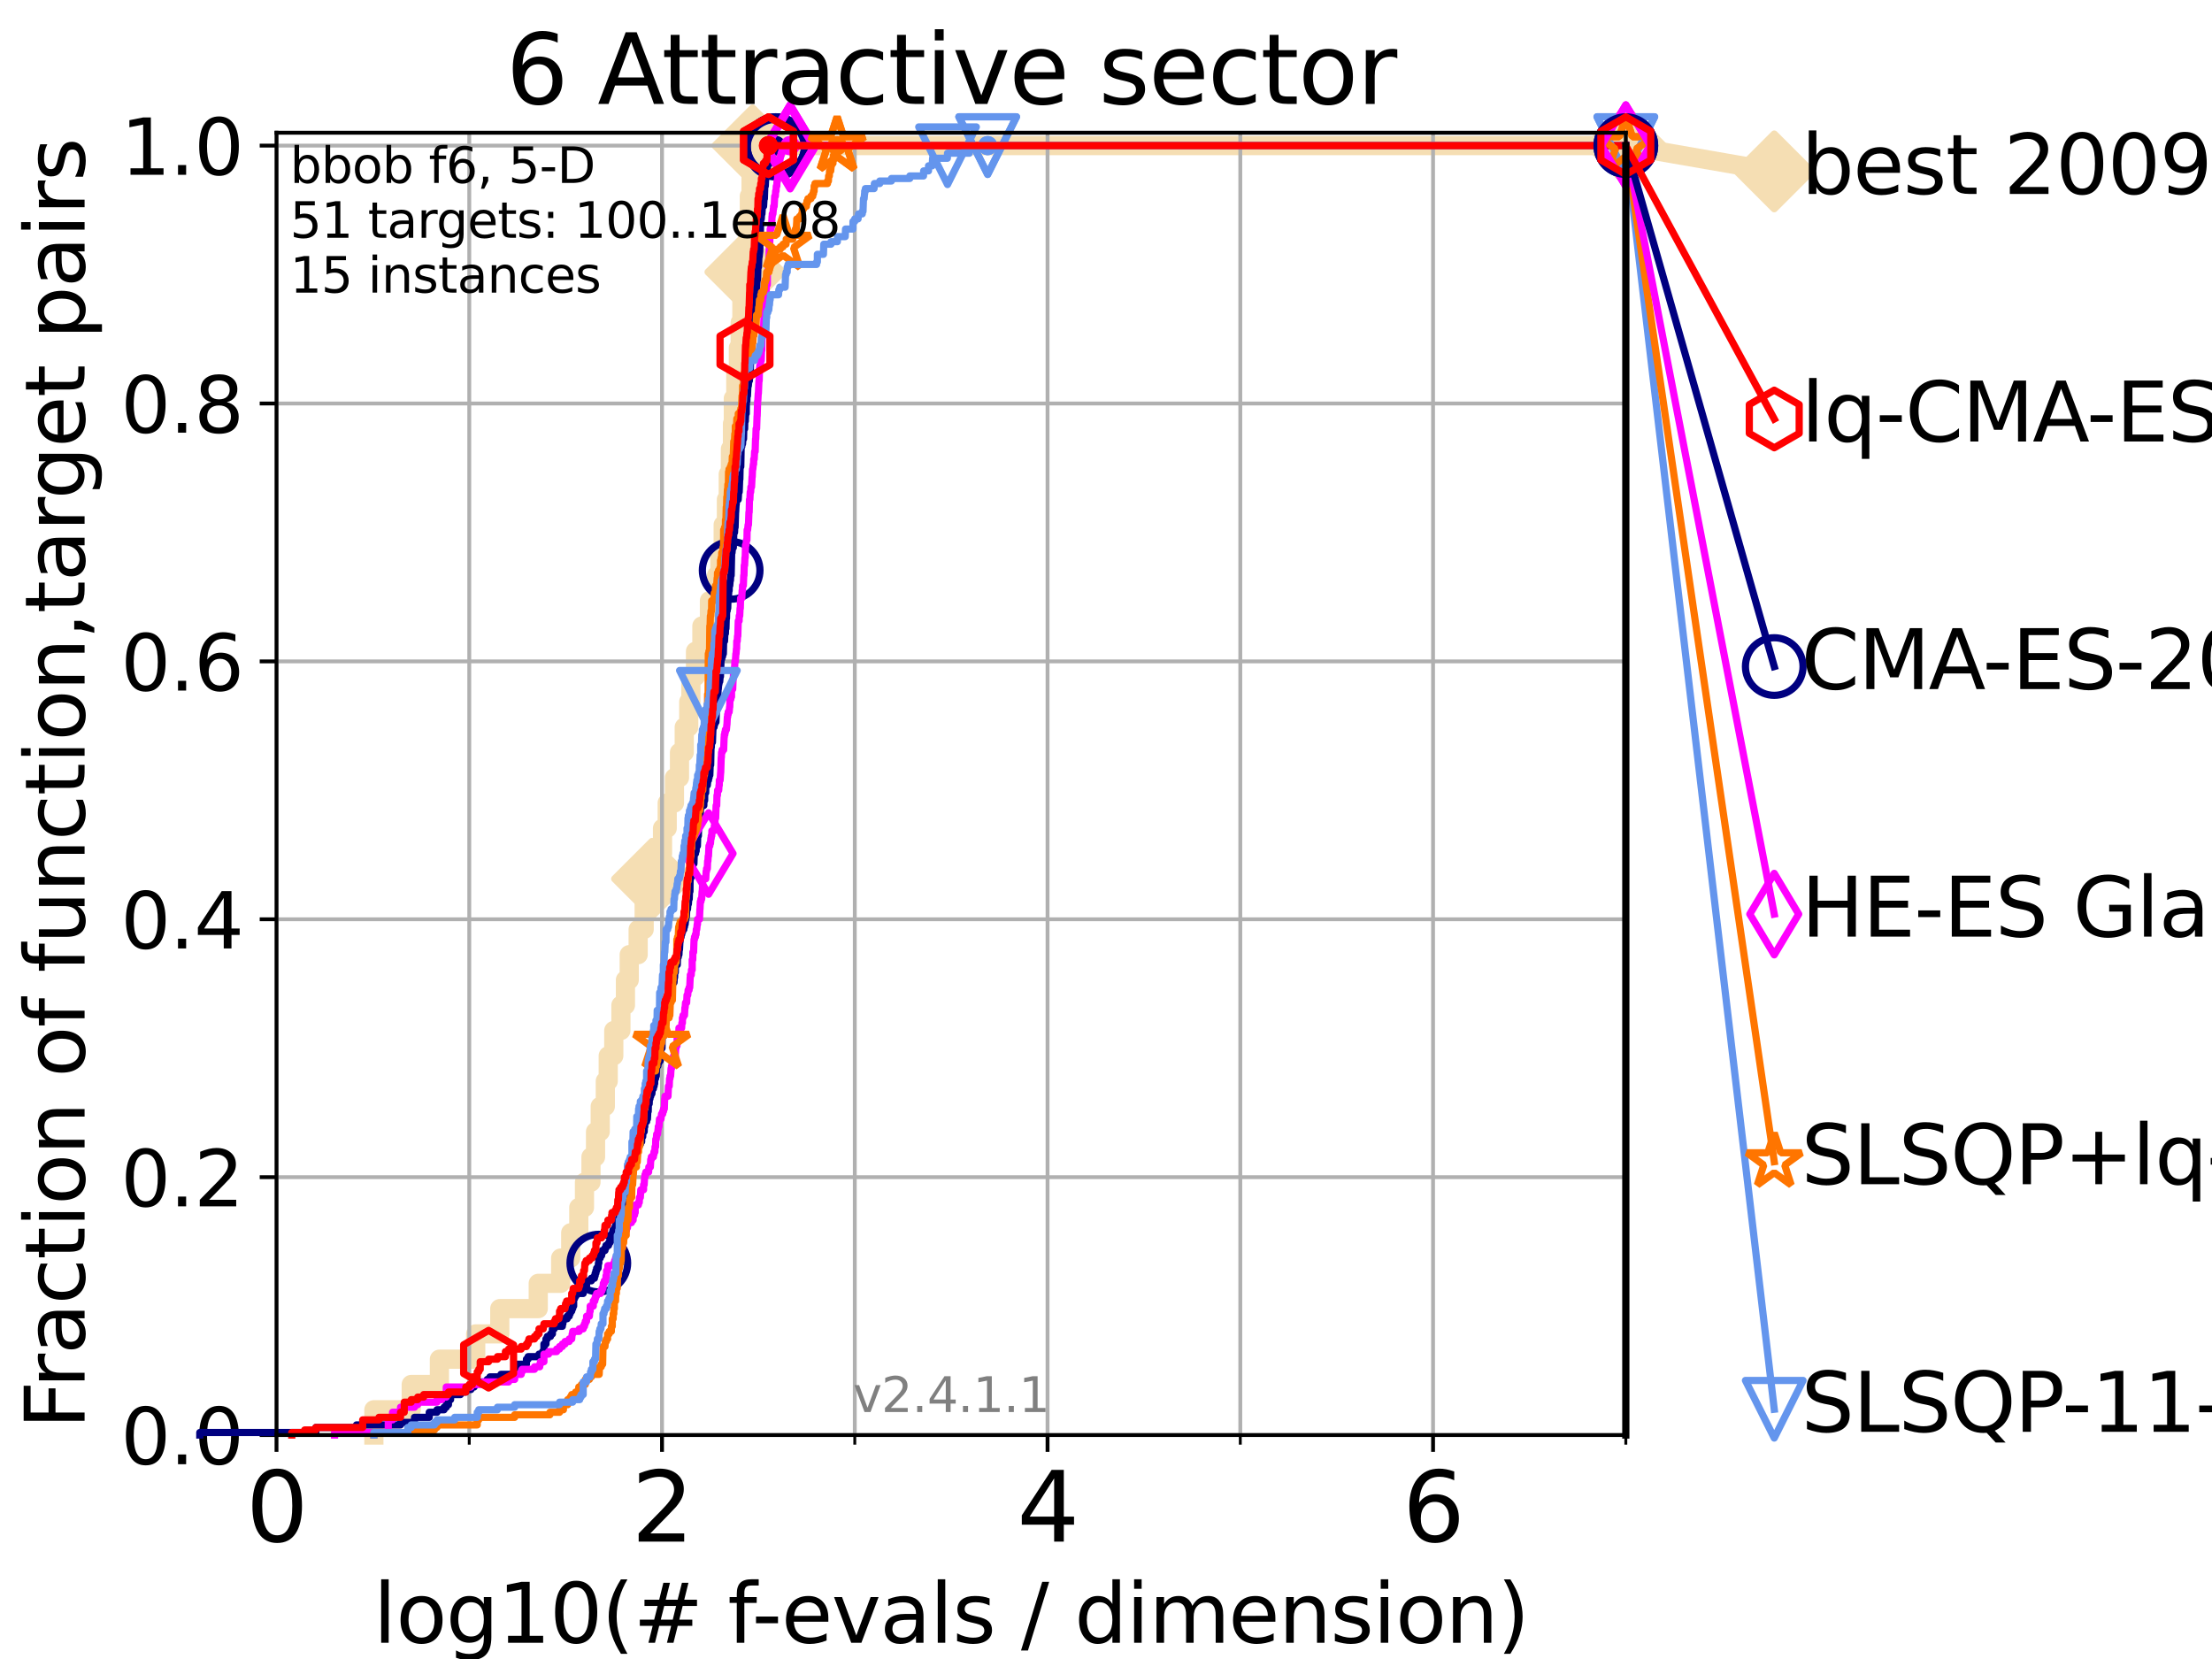 <?xml version="1.0" encoding="utf-8" standalone="no"?>
<!DOCTYPE svg PUBLIC "-//W3C//DTD SVG 1.1//EN"
  "http://www.w3.org/Graphics/SVG/1.1/DTD/svg11.dtd">
<svg height="345.6pt" version="1.1" viewBox="0 0 460.8 345.6" width="460.8pt" xmlns="http://www.w3.org/2000/svg" xmlns:xlink="http://www.w3.org/1999/xlink">
 <defs>
  <style type="text/css">*{stroke-linecap:butt;stroke-linejoin:round;}</style>
 </defs>
 <g id="figure_1">
  <g id="patch_1">
   <path d="M 0 345.6 
L 460.8 345.6 
L 460.8 0 
L 0 0 
z
" style="fill:#ffffff;"/>
  </g>
  <g id="axes_1">
   <g id="patch_2">
    <path d="M 57.6 298.944 
L 338.688 298.944 
L 338.688 27.648 
L 57.6 27.648 
z
" style="fill:#ffffff;"/>
   </g>
   <g id="line2d_1">
    <path d="M 77.885 298.944 
L 77.885 293.677 
L 85.667 293.677 
L 85.667 288.41 
L 91.535 288.41 
L 91.535 283.143 
L 99.098 283.143 
L 99.098 277.877 
L 104.115 277.877 
L 104.115 272.61 
L 112.128 272.61 
L 112.128 267.343 
L 116.798 267.343 
L 116.798 262.076 
L 118.891 262.076 
L 118.891 256.809 
L 120.572 256.809 
L 120.572 251.542 
L 121.756 251.542 
L 121.756 246.275 
L 123.111 246.275 
L 123.111 241.009 
L 124.063 241.009 
L 124.063 235.742 
L 125.038 235.742 
L 125.038 230.475 
L 126.1 230.475 
L 126.1 225.208 
L 126.707 225.208 
L 126.707 219.941 
L 127.861 219.941 
L 127.861 214.674 
L 129.348 214.674 
L 129.348 209.407 
L 130.291 209.407 
L 130.291 204.141 
L 131.082 204.141 
L 131.082 198.874 
L 132.94 198.874 
L 132.94 193.607 
L 134.193 193.607 
L 134.193 188.34 
L 135.839 188.34 
L 135.839 183.073 
L 137.126 183.073 
L 137.126 177.806 
L 138.015 177.806 
L 138.015 172.539 
L 138.993 172.539 
L 138.993 167.272 
L 140.499 167.272 
L 140.499 162.006 
L 141.549 162.006 
L 141.549 156.739 
L 142.54 156.739 
L 142.54 151.472 
L 143.477 151.472 
L 143.477 146.205 
L 143.928 146.205 
L 143.928 140.938 
L 144.889 140.938 
L 144.889 135.671 
L 146.216 135.671 
L 146.216 130.404 
L 147.789 130.404 
L 147.789 125.138 
L 149.269 125.138 
L 149.269 119.871 
L 149.964 119.871 
L 149.964 114.604 
L 150.649 114.604 
L 150.649 109.337 
L 151.325 109.337 
L 151.325 104.07 
L 151.708 104.07 
L 151.708 98.803 
L 152.161 98.803 
L 152.161 93.536 
L 152.587 93.536 
L 152.587 88.27 
L 152.767 88.27 
L 152.767 83.003 
L 153.28 83.003 
L 153.28 77.736 
L 153.82 77.736 
L 153.82 72.469 
L 154.195 72.469 
L 154.195 67.202 
L 154.547 67.202 
L 154.547 61.935 
L 154.998 61.935 
L 154.998 56.668 
L 155.284 56.668 
L 155.284 51.402 
L 155.742 51.402 
L 155.742 46.135 
L 156.102 46.135 
L 156.102 40.868 
L 156.455 40.868 
L 156.455 35.601 
L 156.777 35.601 
L 156.777 30.334 
L 338.688 30.334 
" style="fill:none;stroke:#f5deb3;stroke-linecap:square;stroke-width:4;"/>
   </g>
   <g id="line2d_2">
    <defs>
     <path d="M 0 7.778 
L 7.778 0 
L 0 -7.778 
L -7.778 0 
z
" id="m6e2d4f4a36" style="stroke:#f5deb3;stroke-linejoin:miter;stroke-width:1.5;"/>
    </defs>
    <g>
     <use style="fill:#f5deb3;stroke:#f5deb3;stroke-linejoin:miter;stroke-width:1.5;" x="135.839" xlink:href="#m6e2d4f4a36" y="183.073"/>
     <use style="fill:#f5deb3;stroke:#f5deb3;stroke-linejoin:miter;stroke-width:1.5;" x="155.284" xlink:href="#m6e2d4f4a36" y="56.668"/>
     <use style="fill:#f5deb3;stroke:#f5deb3;stroke-linejoin:miter;stroke-width:1.5;" x="156.777" xlink:href="#m6e2d4f4a36" y="30.334"/>
     <use style="fill:#f5deb3;stroke:#f5deb3;stroke-linejoin:miter;stroke-width:1.5;" x="156.777" xlink:href="#m6e2d4f4a36" y="30.334"/>
     <use style="fill:#f5deb3;stroke:#f5deb3;stroke-linejoin:miter;stroke-width:1.5;" x="338.688" xlink:href="#m6e2d4f4a36" y="30.334"/>
    </g>
   </g>
   <g id="line2d_3">
    <path style="fill:none;stroke:#f5deb3;stroke-linecap:square;stroke-width:4;"/>
    <g/>
   </g>
   <g id="line2d_4">
    <path d="M 338.688 30.334 
L 369.608 35.706 
" style="fill:none;stroke:#f5deb3;stroke-linecap:square;stroke-width:4;"/>
    <g>
     <use style="fill:#f5deb3;stroke:#f5deb3;stroke-linejoin:miter;stroke-width:1.5;" x="338.688" xlink:href="#m6e2d4f4a36" y="30.334"/>
     <use style="fill:#f5deb3;stroke:#f5deb3;stroke-linejoin:miter;stroke-width:1.5;" x="369.608" xlink:href="#m6e2d4f4a36" y="35.706"/>
    </g>
   </g>
   <g id="matplotlib.axis_1">
    <g id="xtick_1">
     <g id="line2d_5">
      <path clip-path="url(#p475a04eb82)" d="M 57.6 298.944 
L 57.6 27.648 
" style="fill:none;stroke:#b0b0b0;stroke-linecap:square;stroke-width:0.8;"/>
     </g>
     <g id="line2d_6">
      <defs>
       <path d="M 0 0 
L 0 3.5 
" id="mf92083d895" style="stroke:#000000;stroke-width:0.8;"/>
      </defs>
      <g>
       <use style="stroke:#000000;stroke-width:0.8;" x="57.6" xlink:href="#mf92083d895" y="298.944"/>
      </g>
     </g>
     <g id="text_1">
      <!-- 0 -->
      <g transform="translate(51.237 321.141)scale(0.2 -0.2)">
       <defs>
        <path d="M 2034 4250 
Q 1547 4250 1301 3770 
Q 1056 3291 1056 2328 
Q 1056 1369 1301 889 
Q 1547 409 2034 409 
Q 2525 409 2770 889 
Q 3016 1369 3016 2328 
Q 3016 3291 2770 3770 
Q 2525 4250 2034 4250 
z
M 2034 4750 
Q 2819 4750 3233 4129 
Q 3647 3509 3647 2328 
Q 3647 1150 3233 529 
Q 2819 -91 2034 -91 
Q 1250 -91 836 529 
Q 422 1150 422 2328 
Q 422 3509 836 4129 
Q 1250 4750 2034 4750 
z
" id="DejaVuSans-30" transform="scale(0.016)"/>
       </defs>
       <use xlink:href="#DejaVuSans-30"/>
      </g>
     </g>
    </g>
    <g id="xtick_2">
     <g id="line2d_7">
      <path clip-path="url(#p475a04eb82)" d="M 137.911 298.944 
L 137.911 27.648 
" style="fill:none;stroke:#b0b0b0;stroke-linecap:square;stroke-width:0.8;"/>
     </g>
     <g id="line2d_8">
      <g>
       <use style="stroke:#000000;stroke-width:0.8;" x="137.911" xlink:href="#mf92083d895" y="298.944"/>
      </g>
     </g>
     <g id="text_2">
      <!-- 2 -->
      <g transform="translate(131.548 321.141)scale(0.2 -0.2)">
       <defs>
        <path d="M 1228 531 
L 3431 531 
L 3431 0 
L 469 0 
L 469 531 
Q 828 903 1448 1529 
Q 2069 2156 2228 2338 
Q 2531 2678 2651 2914 
Q 2772 3150 2772 3378 
Q 2772 3750 2511 3984 
Q 2250 4219 1831 4219 
Q 1534 4219 1204 4116 
Q 875 4013 500 3803 
L 500 4441 
Q 881 4594 1212 4672 
Q 1544 4750 1819 4750 
Q 2544 4750 2975 4387 
Q 3406 4025 3406 3419 
Q 3406 3131 3298 2873 
Q 3191 2616 2906 2266 
Q 2828 2175 2409 1742 
Q 1991 1309 1228 531 
z
" id="DejaVuSans-32" transform="scale(0.016)"/>
       </defs>
       <use xlink:href="#DejaVuSans-32"/>
      </g>
     </g>
    </g>
    <g id="xtick_3">
     <g id="line2d_9">
      <path clip-path="url(#p475a04eb82)" d="M 218.222 298.944 
L 218.222 27.648 
" style="fill:none;stroke:#b0b0b0;stroke-linecap:square;stroke-width:0.8;"/>
     </g>
     <g id="line2d_10">
      <g>
       <use style="stroke:#000000;stroke-width:0.8;" x="218.222" xlink:href="#mf92083d895" y="298.944"/>
      </g>
     </g>
     <g id="text_3">
      <!-- 4 -->
      <g transform="translate(211.859 321.141)scale(0.2 -0.2)">
       <defs>
        <path d="M 2419 4116 
L 825 1625 
L 2419 1625 
L 2419 4116 
z
M 2253 4666 
L 3047 4666 
L 3047 1625 
L 3713 1625 
L 3713 1100 
L 3047 1100 
L 3047 0 
L 2419 0 
L 2419 1100 
L 313 1100 
L 313 1709 
L 2253 4666 
z
" id="DejaVuSans-34" transform="scale(0.016)"/>
       </defs>
       <use xlink:href="#DejaVuSans-34"/>
      </g>
     </g>
    </g>
    <g id="xtick_4">
     <g id="line2d_11">
      <path clip-path="url(#p475a04eb82)" d="M 298.533 298.944 
L 298.533 27.648 
" style="fill:none;stroke:#b0b0b0;stroke-linecap:square;stroke-width:0.8;"/>
     </g>
     <g id="line2d_12">
      <g>
       <use style="stroke:#000000;stroke-width:0.8;" x="298.533" xlink:href="#mf92083d895" y="298.944"/>
      </g>
     </g>
     <g id="text_4">
      <!-- 6 -->
      <g transform="translate(292.17 321.141)scale(0.2 -0.2)">
       <defs>
        <path d="M 2113 2584 
Q 1688 2584 1439 2293 
Q 1191 2003 1191 1497 
Q 1191 994 1439 701 
Q 1688 409 2113 409 
Q 2538 409 2786 701 
Q 3034 994 3034 1497 
Q 3034 2003 2786 2293 
Q 2538 2584 2113 2584 
z
M 3366 4563 
L 3366 3988 
Q 3128 4100 2886 4159 
Q 2644 4219 2406 4219 
Q 1781 4219 1451 3797 
Q 1122 3375 1075 2522 
Q 1259 2794 1537 2939 
Q 1816 3084 2150 3084 
Q 2853 3084 3261 2657 
Q 3669 2231 3669 1497 
Q 3669 778 3244 343 
Q 2819 -91 2113 -91 
Q 1303 -91 875 529 
Q 447 1150 447 2328 
Q 447 3434 972 4092 
Q 1497 4750 2381 4750 
Q 2619 4750 2861 4703 
Q 3103 4656 3366 4563 
z
" id="DejaVuSans-36" transform="scale(0.016)"/>
       </defs>
       <use xlink:href="#DejaVuSans-36"/>
      </g>
     </g>
    </g>
    <g id="xtick_5">
     <g id="line2d_13">
      <path clip-path="url(#p475a04eb82)" d="M 97.755 298.944 
L 97.755 27.648 
" style="fill:none;stroke:#b0b0b0;stroke-linecap:square;stroke-width:0.8;"/>
     </g>
     <g id="line2d_14">
      <defs>
       <path d="M 0 0 
L 0 2 
" id="md7e77fec46" style="stroke:#000000;stroke-width:0.6;"/>
      </defs>
      <g>
       <use style="stroke:#000000;stroke-width:0.6;" x="97.755" xlink:href="#md7e77fec46" y="298.944"/>
      </g>
     </g>
    </g>
    <g id="xtick_6">
     <g id="line2d_15">
      <path clip-path="url(#p475a04eb82)" d="M 178.066 298.944 
L 178.066 27.648 
" style="fill:none;stroke:#b0b0b0;stroke-linecap:square;stroke-width:0.8;"/>
     </g>
     <g id="line2d_16">
      <g>
       <use style="stroke:#000000;stroke-width:0.6;" x="178.066" xlink:href="#md7e77fec46" y="298.944"/>
      </g>
     </g>
    </g>
    <g id="xtick_7">
     <g id="line2d_17">
      <path clip-path="url(#p475a04eb82)" d="M 258.377 298.944 
L 258.377 27.648 
" style="fill:none;stroke:#b0b0b0;stroke-linecap:square;stroke-width:0.8;"/>
     </g>
     <g id="line2d_18">
      <g>
       <use style="stroke:#000000;stroke-width:0.6;" x="258.377" xlink:href="#md7e77fec46" y="298.944"/>
      </g>
     </g>
    </g>
    <g id="xtick_8">
     <g id="line2d_19">
      <path clip-path="url(#p475a04eb82)" d="M 338.688 298.944 
L 338.688 27.648 
" style="fill:none;stroke:#b0b0b0;stroke-linecap:square;stroke-width:0.8;"/>
     </g>
     <g id="line2d_20">
      <g>
       <use style="stroke:#000000;stroke-width:0.6;" x="338.688" xlink:href="#md7e77fec46" y="298.944"/>
      </g>
     </g>
    </g>
    <g id="text_5">
     <!-- log10(# f-evals / dimension) -->
     <g transform="translate(77.764 342.218)scale(0.17 -0.17)">
      <defs>
       <path d="M 603 4863 
L 1178 4863 
L 1178 0 
L 603 0 
L 603 4863 
z
" id="DejaVuSans-6c" transform="scale(0.016)"/>
       <path d="M 1959 3097 
Q 1497 3097 1228 2736 
Q 959 2375 959 1747 
Q 959 1119 1226 758 
Q 1494 397 1959 397 
Q 2419 397 2687 759 
Q 2956 1122 2956 1747 
Q 2956 2369 2687 2733 
Q 2419 3097 1959 3097 
z
M 1959 3584 
Q 2709 3584 3137 3096 
Q 3566 2609 3566 1747 
Q 3566 888 3137 398 
Q 2709 -91 1959 -91 
Q 1206 -91 779 398 
Q 353 888 353 1747 
Q 353 2609 779 3096 
Q 1206 3584 1959 3584 
z
" id="DejaVuSans-6f" transform="scale(0.016)"/>
       <path d="M 2906 1791 
Q 2906 2416 2648 2759 
Q 2391 3103 1925 3103 
Q 1463 3103 1205 2759 
Q 947 2416 947 1791 
Q 947 1169 1205 825 
Q 1463 481 1925 481 
Q 2391 481 2648 825 
Q 2906 1169 2906 1791 
z
M 3481 434 
Q 3481 -459 3084 -895 
Q 2688 -1331 1869 -1331 
Q 1566 -1331 1297 -1286 
Q 1028 -1241 775 -1147 
L 775 -588 
Q 1028 -725 1275 -790 
Q 1522 -856 1778 -856 
Q 2344 -856 2625 -561 
Q 2906 -266 2906 331 
L 2906 616 
Q 2728 306 2450 153 
Q 2172 0 1784 0 
Q 1141 0 747 490 
Q 353 981 353 1791 
Q 353 2603 747 3093 
Q 1141 3584 1784 3584 
Q 2172 3584 2450 3431 
Q 2728 3278 2906 2969 
L 2906 3500 
L 3481 3500 
L 3481 434 
z
" id="DejaVuSans-67" transform="scale(0.016)"/>
       <path d="M 794 531 
L 1825 531 
L 1825 4091 
L 703 3866 
L 703 4441 
L 1819 4666 
L 2450 4666 
L 2450 531 
L 3481 531 
L 3481 0 
L 794 0 
L 794 531 
z
" id="DejaVuSans-31" transform="scale(0.016)"/>
       <path d="M 1984 4856 
Q 1566 4138 1362 3434 
Q 1159 2731 1159 2009 
Q 1159 1288 1364 580 
Q 1569 -128 1984 -844 
L 1484 -844 
Q 1016 -109 783 600 
Q 550 1309 550 2009 
Q 550 2706 781 3412 
Q 1013 4119 1484 4856 
L 1984 4856 
z
" id="DejaVuSans-28" transform="scale(0.016)"/>
       <path d="M 3272 2816 
L 2363 2816 
L 2100 1772 
L 3016 1772 
L 3272 2816 
z
M 2803 4594 
L 2478 3297 
L 3391 3297 
L 3719 4594 
L 4219 4594 
L 3897 3297 
L 4872 3297 
L 4872 2816 
L 3775 2816 
L 3519 1772 
L 4513 1772 
L 4513 1294 
L 3397 1294 
L 3072 0 
L 2572 0 
L 2894 1294 
L 1978 1294 
L 1656 0 
L 1153 0 
L 1478 1294 
L 494 1294 
L 494 1772 
L 1594 1772 
L 1856 2816 
L 850 2816 
L 850 3297 
L 1978 3297 
L 2297 4594 
L 2803 4594 
z
" id="DejaVuSans-23" transform="scale(0.016)"/>
       <path id="DejaVuSans-20" transform="scale(0.016)"/>
       <path d="M 2375 4863 
L 2375 4384 
L 1825 4384 
Q 1516 4384 1395 4259 
Q 1275 4134 1275 3809 
L 1275 3500 
L 2222 3500 
L 2222 3053 
L 1275 3053 
L 1275 0 
L 697 0 
L 697 3053 
L 147 3053 
L 147 3500 
L 697 3500 
L 697 3744 
Q 697 4328 969 4595 
Q 1241 4863 1831 4863 
L 2375 4863 
z
" id="DejaVuSans-66" transform="scale(0.016)"/>
       <path d="M 313 2009 
L 1997 2009 
L 1997 1497 
L 313 1497 
L 313 2009 
z
" id="DejaVuSans-2d" transform="scale(0.016)"/>
       <path d="M 3597 1894 
L 3597 1613 
L 953 1613 
Q 991 1019 1311 708 
Q 1631 397 2203 397 
Q 2534 397 2845 478 
Q 3156 559 3463 722 
L 3463 178 
Q 3153 47 2828 -22 
Q 2503 -91 2169 -91 
Q 1331 -91 842 396 
Q 353 884 353 1716 
Q 353 2575 817 3079 
Q 1281 3584 2069 3584 
Q 2775 3584 3186 3129 
Q 3597 2675 3597 1894 
z
M 3022 2063 
Q 3016 2534 2758 2815 
Q 2500 3097 2075 3097 
Q 1594 3097 1305 2825 
Q 1016 2553 972 2059 
L 3022 2063 
z
" id="DejaVuSans-65" transform="scale(0.016)"/>
       <path d="M 191 3500 
L 800 3500 
L 1894 563 
L 2988 3500 
L 3597 3500 
L 2284 0 
L 1503 0 
L 191 3500 
z
" id="DejaVuSans-76" transform="scale(0.016)"/>
       <path d="M 2194 1759 
Q 1497 1759 1228 1600 
Q 959 1441 959 1056 
Q 959 750 1161 570 
Q 1363 391 1709 391 
Q 2188 391 2477 730 
Q 2766 1069 2766 1631 
L 2766 1759 
L 2194 1759 
z
M 3341 1997 
L 3341 0 
L 2766 0 
L 2766 531 
Q 2569 213 2275 61 
Q 1981 -91 1556 -91 
Q 1019 -91 701 211 
Q 384 513 384 1019 
Q 384 1609 779 1909 
Q 1175 2209 1959 2209 
L 2766 2209 
L 2766 2266 
Q 2766 2663 2505 2880 
Q 2244 3097 1772 3097 
Q 1472 3097 1187 3025 
Q 903 2953 641 2809 
L 641 3341 
Q 956 3463 1253 3523 
Q 1550 3584 1831 3584 
Q 2591 3584 2966 3190 
Q 3341 2797 3341 1997 
z
" id="DejaVuSans-61" transform="scale(0.016)"/>
       <path d="M 2834 3397 
L 2834 2853 
Q 2591 2978 2328 3040 
Q 2066 3103 1784 3103 
Q 1356 3103 1142 2972 
Q 928 2841 928 2578 
Q 928 2378 1081 2264 
Q 1234 2150 1697 2047 
L 1894 2003 
Q 2506 1872 2764 1633 
Q 3022 1394 3022 966 
Q 3022 478 2636 193 
Q 2250 -91 1575 -91 
Q 1294 -91 989 -36 
Q 684 19 347 128 
L 347 722 
Q 666 556 975 473 
Q 1284 391 1588 391 
Q 1994 391 2212 530 
Q 2431 669 2431 922 
Q 2431 1156 2273 1281 
Q 2116 1406 1581 1522 
L 1381 1569 
Q 847 1681 609 1914 
Q 372 2147 372 2553 
Q 372 3047 722 3315 
Q 1072 3584 1716 3584 
Q 2034 3584 2315 3537 
Q 2597 3491 2834 3397 
z
" id="DejaVuSans-73" transform="scale(0.016)"/>
       <path d="M 1625 4666 
L 2156 4666 
L 531 -594 
L 0 -594 
L 1625 4666 
z
" id="DejaVuSans-2f" transform="scale(0.016)"/>
       <path d="M 2906 2969 
L 2906 4863 
L 3481 4863 
L 3481 0 
L 2906 0 
L 2906 525 
Q 2725 213 2448 61 
Q 2172 -91 1784 -91 
Q 1150 -91 751 415 
Q 353 922 353 1747 
Q 353 2572 751 3078 
Q 1150 3584 1784 3584 
Q 2172 3584 2448 3432 
Q 2725 3281 2906 2969 
z
M 947 1747 
Q 947 1113 1208 752 
Q 1469 391 1925 391 
Q 2381 391 2643 752 
Q 2906 1113 2906 1747 
Q 2906 2381 2643 2742 
Q 2381 3103 1925 3103 
Q 1469 3103 1208 2742 
Q 947 2381 947 1747 
z
" id="DejaVuSans-64" transform="scale(0.016)"/>
       <path d="M 603 3500 
L 1178 3500 
L 1178 0 
L 603 0 
L 603 3500 
z
M 603 4863 
L 1178 4863 
L 1178 4134 
L 603 4134 
L 603 4863 
z
" id="DejaVuSans-69" transform="scale(0.016)"/>
       <path d="M 3328 2828 
Q 3544 3216 3844 3400 
Q 4144 3584 4550 3584 
Q 5097 3584 5394 3201 
Q 5691 2819 5691 2113 
L 5691 0 
L 5113 0 
L 5113 2094 
Q 5113 2597 4934 2840 
Q 4756 3084 4391 3084 
Q 3944 3084 3684 2787 
Q 3425 2491 3425 1978 
L 3425 0 
L 2847 0 
L 2847 2094 
Q 2847 2600 2669 2842 
Q 2491 3084 2119 3084 
Q 1678 3084 1418 2786 
Q 1159 2488 1159 1978 
L 1159 0 
L 581 0 
L 581 3500 
L 1159 3500 
L 1159 2956 
Q 1356 3278 1631 3431 
Q 1906 3584 2284 3584 
Q 2666 3584 2933 3390 
Q 3200 3197 3328 2828 
z
" id="DejaVuSans-6d" transform="scale(0.016)"/>
       <path d="M 3513 2113 
L 3513 0 
L 2938 0 
L 2938 2094 
Q 2938 2591 2744 2837 
Q 2550 3084 2163 3084 
Q 1697 3084 1428 2787 
Q 1159 2491 1159 1978 
L 1159 0 
L 581 0 
L 581 3500 
L 1159 3500 
L 1159 2956 
Q 1366 3272 1645 3428 
Q 1925 3584 2291 3584 
Q 2894 3584 3203 3211 
Q 3513 2838 3513 2113 
z
" id="DejaVuSans-6e" transform="scale(0.016)"/>
       <path d="M 513 4856 
L 1013 4856 
Q 1481 4119 1714 3412 
Q 1947 2706 1947 2009 
Q 1947 1309 1714 600 
Q 1481 -109 1013 -844 
L 513 -844 
Q 928 -128 1133 580 
Q 1338 1288 1338 2009 
Q 1338 2731 1133 3434 
Q 928 4138 513 4856 
z
" id="DejaVuSans-29" transform="scale(0.016)"/>
      </defs>
      <use xlink:href="#DejaVuSans-6c"/>
      <use x="27.783" xlink:href="#DejaVuSans-6f"/>
      <use x="88.965" xlink:href="#DejaVuSans-67"/>
      <use x="152.441" xlink:href="#DejaVuSans-31"/>
      <use x="216.064" xlink:href="#DejaVuSans-30"/>
      <use x="279.688" xlink:href="#DejaVuSans-28"/>
      <use x="318.701" xlink:href="#DejaVuSans-23"/>
      <use x="402.49" xlink:href="#DejaVuSans-20"/>
      <use x="434.277" xlink:href="#DejaVuSans-66"/>
      <use x="463.982" xlink:href="#DejaVuSans-2d"/>
      <use x="500.066" xlink:href="#DejaVuSans-65"/>
      <use x="561.59" xlink:href="#DejaVuSans-76"/>
      <use x="620.77" xlink:href="#DejaVuSans-61"/>
      <use x="682.049" xlink:href="#DejaVuSans-6c"/>
      <use x="709.832" xlink:href="#DejaVuSans-73"/>
      <use x="761.932" xlink:href="#DejaVuSans-20"/>
      <use x="793.719" xlink:href="#DejaVuSans-2f"/>
      <use x="827.41" xlink:href="#DejaVuSans-20"/>
      <use x="859.197" xlink:href="#DejaVuSans-64"/>
      <use x="922.674" xlink:href="#DejaVuSans-69"/>
      <use x="950.457" xlink:href="#DejaVuSans-6d"/>
      <use x="1047.869" xlink:href="#DejaVuSans-65"/>
      <use x="1109.393" xlink:href="#DejaVuSans-6e"/>
      <use x="1172.771" xlink:href="#DejaVuSans-73"/>
      <use x="1224.871" xlink:href="#DejaVuSans-69"/>
      <use x="1252.654" xlink:href="#DejaVuSans-6f"/>
      <use x="1313.836" xlink:href="#DejaVuSans-6e"/>
      <use x="1377.215" xlink:href="#DejaVuSans-29"/>
     </g>
    </g>
   </g>
   <g id="matplotlib.axis_2">
    <g id="ytick_1">
     <g id="line2d_21">
      <path clip-path="url(#p475a04eb82)" d="M 57.6 298.944 
L 338.688 298.944 
" style="fill:none;stroke:#b0b0b0;stroke-linecap:square;stroke-width:0.8;"/>
     </g>
     <g id="line2d_22">
      <defs>
       <path d="M 0 0 
L -3.5 0 
" id="m87c01e3722" style="stroke:#000000;stroke-width:0.8;"/>
      </defs>
      <g>
       <use style="stroke:#000000;stroke-width:0.8;" x="57.6" xlink:href="#m87c01e3722" y="298.944"/>
      </g>
     </g>
     <g id="text_6">
      <!-- 0.0 -->
      <g transform="translate(25.155 305.023)scale(0.16 -0.16)">
       <defs>
        <path d="M 684 794 
L 1344 794 
L 1344 0 
L 684 0 
L 684 794 
z
" id="DejaVuSans-2e" transform="scale(0.016)"/>
       </defs>
       <use xlink:href="#DejaVuSans-30"/>
       <use x="63.623" xlink:href="#DejaVuSans-2e"/>
       <use x="95.41" xlink:href="#DejaVuSans-30"/>
      </g>
     </g>
    </g>
    <g id="ytick_2">
     <g id="line2d_23">
      <path clip-path="url(#p475a04eb82)" d="M 57.6 245.222 
L 338.688 245.222 
" style="fill:none;stroke:#b0b0b0;stroke-linecap:square;stroke-width:0.8;"/>
     </g>
     <g id="line2d_24">
      <g>
       <use style="stroke:#000000;stroke-width:0.8;" x="57.6" xlink:href="#m87c01e3722" y="245.222"/>
      </g>
     </g>
     <g id="text_7">
      <!-- 0.2 -->
      <g transform="translate(25.155 251.301)scale(0.16 -0.16)">
       <use xlink:href="#DejaVuSans-30"/>
       <use x="63.623" xlink:href="#DejaVuSans-2e"/>
       <use x="95.41" xlink:href="#DejaVuSans-32"/>
      </g>
     </g>
    </g>
    <g id="ytick_3">
     <g id="line2d_25">
      <path clip-path="url(#p475a04eb82)" d="M 57.6 191.5 
L 338.688 191.5 
" style="fill:none;stroke:#b0b0b0;stroke-linecap:square;stroke-width:0.8;"/>
     </g>
     <g id="line2d_26">
      <g>
       <use style="stroke:#000000;stroke-width:0.8;" x="57.6" xlink:href="#m87c01e3722" y="191.5"/>
      </g>
     </g>
     <g id="text_8">
      <!-- 0.4 -->
      <g transform="translate(25.155 197.579)scale(0.16 -0.16)">
       <use xlink:href="#DejaVuSans-30"/>
       <use x="63.623" xlink:href="#DejaVuSans-2e"/>
       <use x="95.41" xlink:href="#DejaVuSans-34"/>
      </g>
     </g>
    </g>
    <g id="ytick_4">
     <g id="line2d_27">
      <path clip-path="url(#p475a04eb82)" d="M 57.6 137.778 
L 338.688 137.778 
" style="fill:none;stroke:#b0b0b0;stroke-linecap:square;stroke-width:0.8;"/>
     </g>
     <g id="line2d_28">
      <g>
       <use style="stroke:#000000;stroke-width:0.8;" x="57.6" xlink:href="#m87c01e3722" y="137.778"/>
      </g>
     </g>
     <g id="text_9">
      <!-- 0.6 -->
      <g transform="translate(25.155 143.857)scale(0.16 -0.16)">
       <use xlink:href="#DejaVuSans-30"/>
       <use x="63.623" xlink:href="#DejaVuSans-2e"/>
       <use x="95.41" xlink:href="#DejaVuSans-36"/>
      </g>
     </g>
    </g>
    <g id="ytick_5">
     <g id="line2d_29">
      <path clip-path="url(#p475a04eb82)" d="M 57.6 84.056 
L 338.688 84.056 
" style="fill:none;stroke:#b0b0b0;stroke-linecap:square;stroke-width:0.8;"/>
     </g>
     <g id="line2d_30">
      <g>
       <use style="stroke:#000000;stroke-width:0.8;" x="57.6" xlink:href="#m87c01e3722" y="84.056"/>
      </g>
     </g>
     <g id="text_10">
      <!-- 0.8 -->
      <g transform="translate(25.155 90.135)scale(0.16 -0.16)">
       <defs>
        <path d="M 2034 2216 
Q 1584 2216 1326 1975 
Q 1069 1734 1069 1313 
Q 1069 891 1326 650 
Q 1584 409 2034 409 
Q 2484 409 2743 651 
Q 3003 894 3003 1313 
Q 3003 1734 2745 1975 
Q 2488 2216 2034 2216 
z
M 1403 2484 
Q 997 2584 770 2862 
Q 544 3141 544 3541 
Q 544 4100 942 4425 
Q 1341 4750 2034 4750 
Q 2731 4750 3128 4425 
Q 3525 4100 3525 3541 
Q 3525 3141 3298 2862 
Q 3072 2584 2669 2484 
Q 3125 2378 3379 2068 
Q 3634 1759 3634 1313 
Q 3634 634 3220 271 
Q 2806 -91 2034 -91 
Q 1263 -91 848 271 
Q 434 634 434 1313 
Q 434 1759 690 2068 
Q 947 2378 1403 2484 
z
M 1172 3481 
Q 1172 3119 1398 2916 
Q 1625 2713 2034 2713 
Q 2441 2713 2670 2916 
Q 2900 3119 2900 3481 
Q 2900 3844 2670 4047 
Q 2441 4250 2034 4250 
Q 1625 4250 1398 4047 
Q 1172 3844 1172 3481 
z
" id="DejaVuSans-38" transform="scale(0.016)"/>
       </defs>
       <use xlink:href="#DejaVuSans-30"/>
       <use x="63.623" xlink:href="#DejaVuSans-2e"/>
       <use x="95.41" xlink:href="#DejaVuSans-38"/>
      </g>
     </g>
    </g>
    <g id="ytick_6">
     <g id="line2d_31">
      <path clip-path="url(#p475a04eb82)" d="M 57.6 30.334 
L 338.688 30.334 
" style="fill:none;stroke:#b0b0b0;stroke-linecap:square;stroke-width:0.8;"/>
     </g>
     <g id="line2d_32">
      <g>
       <use style="stroke:#000000;stroke-width:0.8;" x="57.6" xlink:href="#m87c01e3722" y="30.334"/>
      </g>
     </g>
     <g id="text_11">
      <!-- 1.0 -->
      <g transform="translate(25.155 36.413)scale(0.16 -0.16)">
       <use xlink:href="#DejaVuSans-31"/>
       <use x="63.623" xlink:href="#DejaVuSans-2e"/>
       <use x="95.41" xlink:href="#DejaVuSans-30"/>
      </g>
     </g>
    </g>
    <g id="text_12">
     <!-- Fraction of function,target pairs -->
     <g transform="translate(17.62 297.681)rotate(-90)scale(0.17 -0.17)">
      <defs>
       <path d="M 628 4666 
L 3309 4666 
L 3309 4134 
L 1259 4134 
L 1259 2759 
L 3109 2759 
L 3109 2228 
L 1259 2228 
L 1259 0 
L 628 0 
L 628 4666 
z
" id="DejaVuSans-46" transform="scale(0.016)"/>
       <path d="M 2631 2963 
Q 2534 3019 2420 3045 
Q 2306 3072 2169 3072 
Q 1681 3072 1420 2755 
Q 1159 2438 1159 1844 
L 1159 0 
L 581 0 
L 581 3500 
L 1159 3500 
L 1159 2956 
Q 1341 3275 1631 3429 
Q 1922 3584 2338 3584 
Q 2397 3584 2469 3576 
Q 2541 3569 2628 3553 
L 2631 2963 
z
" id="DejaVuSans-72" transform="scale(0.016)"/>
       <path d="M 3122 3366 
L 3122 2828 
Q 2878 2963 2633 3030 
Q 2388 3097 2138 3097 
Q 1578 3097 1268 2742 
Q 959 2388 959 1747 
Q 959 1106 1268 751 
Q 1578 397 2138 397 
Q 2388 397 2633 464 
Q 2878 531 3122 666 
L 3122 134 
Q 2881 22 2623 -34 
Q 2366 -91 2075 -91 
Q 1284 -91 818 406 
Q 353 903 353 1747 
Q 353 2603 823 3093 
Q 1294 3584 2113 3584 
Q 2378 3584 2631 3529 
Q 2884 3475 3122 3366 
z
" id="DejaVuSans-63" transform="scale(0.016)"/>
       <path d="M 1172 4494 
L 1172 3500 
L 2356 3500 
L 2356 3053 
L 1172 3053 
L 1172 1153 
Q 1172 725 1289 603 
Q 1406 481 1766 481 
L 2356 481 
L 2356 0 
L 1766 0 
Q 1100 0 847 248 
Q 594 497 594 1153 
L 594 3053 
L 172 3053 
L 172 3500 
L 594 3500 
L 594 4494 
L 1172 4494 
z
" id="DejaVuSans-74" transform="scale(0.016)"/>
       <path d="M 544 1381 
L 544 3500 
L 1119 3500 
L 1119 1403 
Q 1119 906 1312 657 
Q 1506 409 1894 409 
Q 2359 409 2629 706 
Q 2900 1003 2900 1516 
L 2900 3500 
L 3475 3500 
L 3475 0 
L 2900 0 
L 2900 538 
Q 2691 219 2414 64 
Q 2138 -91 1772 -91 
Q 1169 -91 856 284 
Q 544 659 544 1381 
z
M 1991 3584 
L 1991 3584 
z
" id="DejaVuSans-75" transform="scale(0.016)"/>
       <path d="M 750 794 
L 1409 794 
L 1409 256 
L 897 -744 
L 494 -744 
L 750 256 
L 750 794 
z
" id="DejaVuSans-2c" transform="scale(0.016)"/>
       <path d="M 1159 525 
L 1159 -1331 
L 581 -1331 
L 581 3500 
L 1159 3500 
L 1159 2969 
Q 1341 3281 1617 3432 
Q 1894 3584 2278 3584 
Q 2916 3584 3314 3078 
Q 3713 2572 3713 1747 
Q 3713 922 3314 415 
Q 2916 -91 2278 -91 
Q 1894 -91 1617 61 
Q 1341 213 1159 525 
z
M 3116 1747 
Q 3116 2381 2855 2742 
Q 2594 3103 2138 3103 
Q 1681 3103 1420 2742 
Q 1159 2381 1159 1747 
Q 1159 1113 1420 752 
Q 1681 391 2138 391 
Q 2594 391 2855 752 
Q 3116 1113 3116 1747 
z
" id="DejaVuSans-70" transform="scale(0.016)"/>
      </defs>
      <use xlink:href="#DejaVuSans-46"/>
      <use x="50.27" xlink:href="#DejaVuSans-72"/>
      <use x="91.383" xlink:href="#DejaVuSans-61"/>
      <use x="152.662" xlink:href="#DejaVuSans-63"/>
      <use x="207.643" xlink:href="#DejaVuSans-74"/>
      <use x="246.852" xlink:href="#DejaVuSans-69"/>
      <use x="274.635" xlink:href="#DejaVuSans-6f"/>
      <use x="335.816" xlink:href="#DejaVuSans-6e"/>
      <use x="399.195" xlink:href="#DejaVuSans-20"/>
      <use x="430.982" xlink:href="#DejaVuSans-6f"/>
      <use x="492.164" xlink:href="#DejaVuSans-66"/>
      <use x="527.369" xlink:href="#DejaVuSans-20"/>
      <use x="559.156" xlink:href="#DejaVuSans-66"/>
      <use x="594.361" xlink:href="#DejaVuSans-75"/>
      <use x="657.74" xlink:href="#DejaVuSans-6e"/>
      <use x="721.119" xlink:href="#DejaVuSans-63"/>
      <use x="776.1" xlink:href="#DejaVuSans-74"/>
      <use x="815.309" xlink:href="#DejaVuSans-69"/>
      <use x="843.092" xlink:href="#DejaVuSans-6f"/>
      <use x="904.273" xlink:href="#DejaVuSans-6e"/>
      <use x="967.652" xlink:href="#DejaVuSans-2c"/>
      <use x="999.439" xlink:href="#DejaVuSans-74"/>
      <use x="1038.648" xlink:href="#DejaVuSans-61"/>
      <use x="1099.928" xlink:href="#DejaVuSans-72"/>
      <use x="1139.291" xlink:href="#DejaVuSans-67"/>
      <use x="1202.768" xlink:href="#DejaVuSans-65"/>
      <use x="1264.291" xlink:href="#DejaVuSans-74"/>
      <use x="1303.5" xlink:href="#DejaVuSans-20"/>
      <use x="1335.287" xlink:href="#DejaVuSans-70"/>
      <use x="1398.764" xlink:href="#DejaVuSans-61"/>
      <use x="1460.043" xlink:href="#DejaVuSans-69"/>
      <use x="1487.826" xlink:href="#DejaVuSans-72"/>
      <use x="1528.939" xlink:href="#DejaVuSans-73"/>
     </g>
    </g>
   </g>
   <g id="line2d_33">
    <defs>
     <path d="M 0 1.5 
C 0.398 1.5 0.779 1.342 1.061 1.061 
C 1.342 0.779 1.5 0.398 1.5 0 
C 1.5 -0.398 1.342 -0.779 1.061 -1.061 
C 0.779 -1.342 0.398 -1.5 0 -1.5 
C -0.398 -1.5 -0.779 -1.342 -1.061 -1.061 
C -1.342 -0.779 -1.5 -0.398 -1.5 0 
C -1.5 0.398 -1.342 0.779 -1.061 1.061 
C -0.779 1.342 -0.398 1.5 0 1.5 
z
" id="m29b7b70963" style="stroke:#f5deb3;"/>
    </defs>
    <g>
     <use style="fill:#f5deb3;stroke:#f5deb3;" x="156.777" xlink:href="#m29b7b70963" y="30.334"/>
     <use style="fill:#f5deb3;stroke:#f5deb3;" x="156.777" xlink:href="#m29b7b70963" y="30.334"/>
    </g>
   </g>
   <g id="line2d_34">
    <defs>
     <path d="M 0 1.5 
C 0.398 1.5 0.779 1.342 1.061 1.061 
C 1.342 0.779 1.5 0.398 1.5 0 
C 1.5 -0.398 1.342 -0.779 1.061 -1.061 
C 0.779 -1.342 0.398 -1.5 0 -1.5 
C -0.398 -1.5 -0.779 -1.342 -1.061 -1.061 
C -1.342 -0.779 -1.5 -0.398 -1.5 0 
C -1.5 0.398 -1.342 0.779 -1.061 1.061 
C -0.779 1.342 -0.398 1.5 0 1.5 
z
" id="mf8efb271c3" style="stroke:#000080;"/>
    </defs>
    <g>
     <use style="fill:#000080;stroke:#000080;" x="161.627" xlink:href="#mf8efb271c3" y="30.334"/>
     <use style="fill:#000080;stroke:#000080;" x="161.627" xlink:href="#mf8efb271c3" y="30.334"/>
    </g>
   </g>
   <g id="line2d_35">
    <path d="M 41.621 298.944 
L 41.621 298.417 
L 65.797 298.417 
L 65.797 297.364 
L 74.263 297.364 
L 74.263 296.837 
L 83.438 296.837 
L 83.438 296.311 
L 86.351 296.311 
L 86.351 295.257 
L 89.419 295.257 
L 89.419 294.204 
L 91.03 294.204 
L 91.03 293.677 
L 92.504 293.677 
L 92.504 293.15 
L 92.969 293.15 
L 92.969 292.624 
L 93.422 292.624 
L 93.422 291.57 
L 93.864 291.57 
L 93.864 290.517 
L 95.918 290.517 
L 95.918 289.99 
L 97.044 289.99 
L 97.044 289.464 
L 98.101 289.464 
L 98.101 288.937 
L 98.772 288.937 
L 98.772 288.41 
L 99.098 288.41 
L 99.098 287.884 
L 101.507 287.884 
L 101.507 287.357 
L 102.06 287.357 
L 102.06 286.83 
L 104.355 286.83 
L 104.355 286.304 
L 107.009 286.304 
L 107.009 285.777 
L 107.213 285.777 
L 107.213 284.723 
L 107.415 284.723 
L 107.415 284.197 
L 109.668 284.197 
L 109.668 283.143 
L 110.017 283.143 
L 110.017 282.617 
L 112.281 282.617 
L 112.281 282.09 
L 113.023 282.09 
L 113.023 281.563 
L 113.311 281.563 
L 113.311 279.983 
L 113.735 279.983 
L 113.735 278.93 
L 114.012 278.93 
L 114.012 278.403 
L 114.685 278.403 
L 114.685 277.877 
L 115.077 277.877 
L 115.077 276.823 
L 115.46 276.823 
L 115.46 276.296 
L 117.145 276.296 
L 117.145 275.77 
L 117.26 275.77 
L 117.26 275.243 
L 117.373 275.243 
L 117.373 274.716 
L 118.149 274.716 
L 118.149 274.19 
L 118.577 274.19 
L 118.577 273.663 
L 118.787 273.663 
L 118.787 273.136 
L 119.097 273.136 
L 119.097 272.61 
L 119.301 272.61 
L 119.301 272.083 
L 119.503 272.083 
L 119.503 270.503 
L 119.702 270.503 
L 119.702 269.976 
L 119.997 269.976 
L 119.997 269.45 
L 121.49 269.45 
L 121.579 268.396 
L 122.018 268.396 
L 122.018 267.87 
L 122.191 267.87 
L 122.191 266.816 
L 123.193 266.816 
L 123.193 266.289 
L 123.83 266.289 
L 123.83 265.763 
L 123.985 265.763 
L 123.985 265.236 
L 124.14 265.236 
L 124.14 264.709 
L 124.293 264.709 
L 124.293 264.183 
L 124.595 264.183 
L 124.669 263.129 
L 124.744 263.129 
L 124.744 262.076 
L 125.038 262.076 
L 125.038 261.549 
L 125.328 261.549 
L 125.328 261.023 
L 125.471 261.023 
L 125.471 260.496 
L 126.031 260.496 
L 126.031 259.969 
L 126.236 259.969 
L 126.236 259.443 
L 126.773 259.443 
L 126.773 258.916 
L 127.035 258.916 
L 127.035 258.389 
L 127.485 258.389 
L 127.548 256.809 
L 127.674 256.809 
L 127.674 256.282 
L 128.047 256.282 
L 128.047 255.756 
L 128.23 255.756 
L 128.23 255.229 
L 128.471 255.229 
L 128.471 254.702 
L 128.886 254.702 
L 128.886 253.649 
L 129.002 253.649 
L 129.002 253.122 
L 129.405 253.122 
L 129.405 252.596 
L 129.63 252.596 
L 129.63 252.069 
L 129.964 252.069 
L 129.964 251.016 
L 130.291 251.016 
L 130.291 249.962 
L 130.927 249.962 
L 130.927 249.436 
L 131.236 249.436 
L 131.236 248.909 
L 131.389 248.909 
L 131.389 246.802 
L 131.541 246.802 
L 131.541 245.749 
L 131.691 245.749 
L 131.691 243.642 
L 131.84 243.642 
L 131.938 242.589 
L 132.423 242.589 
L 132.423 242.062 
L 132.565 242.062 
L 132.565 241.009 
L 132.707 241.009 
L 132.801 238.902 
L 132.987 238.902 
L 132.987 238.375 
L 133.398 238.375 
L 133.398 237.848 
L 133.667 237.848 
L 133.667 236.795 
L 133.888 236.795 
L 133.932 235.742 
L 134.193 235.742 
L 134.236 234.688 
L 134.322 234.688 
L 134.322 233.635 
L 134.703 233.635 
L 134.703 233.108 
L 134.87 233.108 
L 134.953 231.528 
L 135.036 231.528 
L 135.077 229.948 
L 135.24 229.948 
L 135.281 228.895 
L 135.402 228.895 
L 135.402 228.368 
L 135.562 228.368 
L 135.562 227.841 
L 135.8 227.841 
L 135.879 226.788 
L 136.112 226.788 
L 136.112 226.261 
L 136.266 226.261 
L 136.266 225.735 
L 136.381 225.735 
L 136.381 224.681 
L 136.57 224.681 
L 136.57 224.155 
L 136.72 224.155 
L 136.795 222.048 
L 137.053 222.048 
L 137.053 221.521 
L 137.199 221.521 
L 137.199 220.994 
L 137.523 220.994 
L 137.63 218.888 
L 137.665 218.888 
L 137.665 218.361 
L 137.911 218.361 
L 137.946 215.728 
L 138.358 215.728 
L 138.392 214.674 
L 138.494 214.674 
L 138.595 212.567 
L 138.662 212.567 
L 138.662 211.514 
L 138.894 211.514 
L 138.993 210.461 
L 139.188 210.461 
L 139.188 209.934 
L 139.35 209.934 
L 139.446 207.827 
L 139.509 207.827 
L 139.509 206.774 
L 139.949 206.774 
L 140.042 205.194 
L 140.104 205.194 
L 140.104 204.667 
L 140.409 204.667 
L 140.469 203.614 
L 140.529 203.614 
L 140.559 202.56 
L 140.679 202.56 
L 140.708 200.98 
L 141.09 200.98 
L 141.148 199.4 
L 141.293 199.4 
L 141.293 198.874 
L 141.436 198.874 
L 141.493 197.82 
L 141.549 197.82 
L 141.634 196.24 
L 141.662 196.24 
L 141.69 195.187 
L 141.886 195.187 
L 141.886 194.66 
L 142.024 194.66 
L 142.024 194.133 
L 142.189 194.133 
L 142.189 193.607 
L 142.459 193.607 
L 142.459 193.08 
L 142.593 193.08 
L 142.593 192.553 
L 142.726 192.553 
L 142.832 191.5 
L 142.858 191.5 
L 142.858 190.973 
L 142.989 190.973 
L 143.067 189.393 
L 143.222 189.393 
L 143.299 188.34 
L 143.401 188.34 
L 143.477 187.287 
L 143.578 187.287 
L 143.629 185.706 
L 143.729 185.706 
L 143.754 183.073 
L 143.853 183.073 
L 143.853 182.546 
L 144.148 182.546 
L 144.246 180.44 
L 144.318 180.44 
L 144.318 179.913 
L 144.558 179.913 
L 144.63 177.806 
L 144.889 177.806 
L 144.889 177.28 
L 145.028 177.28 
L 145.051 176.226 
L 145.282 176.226 
L 145.35 174.119 
L 145.486 174.119 
L 145.554 171.486 
L 145.643 171.486 
L 145.733 169.906 
L 145.888 169.906 
L 145.932 168.326 
L 146.042 168.326 
L 146.042 167.799 
L 146.623 167.799 
L 146.644 166.746 
L 146.791 166.746 
L 146.812 165.166 
L 147 165.166 
L 147.041 163.586 
L 147.348 163.586 
L 147.45 162.532 
L 147.59 162.532 
L 147.59 162.006 
L 147.71 162.006 
L 147.71 161.479 
L 147.868 161.479 
L 147.947 159.372 
L 148.045 159.372 
L 148.123 155.685 
L 148.181 155.685 
L 148.219 154.632 
L 148.412 154.632 
L 148.507 151.999 
L 148.526 151.999 
L 148.526 151.472 
L 148.752 151.472 
L 148.752 150.945 
L 148.883 150.945 
L 148.883 150.419 
L 149.141 150.419 
L 149.251 147.785 
L 149.341 147.785 
L 149.414 146.205 
L 149.486 146.205 
L 149.593 143.572 
L 149.629 143.572 
L 149.718 142.518 
L 149.771 142.518 
L 149.771 141.992 
L 149.929 141.992 
L 150.016 140.938 
L 150.086 140.938 
L 150.19 137.778 
L 150.207 137.778 
L 150.207 137.251 
L 150.361 137.251 
L 150.361 136.725 
L 150.531 136.725 
L 150.531 136.198 
L 150.683 136.198 
L 150.75 133.565 
L 150.933 133.565 
L 150.999 131.985 
L 151.113 131.985 
L 151.146 130.931 
L 151.228 130.931 
L 151.292 128.824 
L 151.341 128.824 
L 151.373 127.244 
L 151.486 127.244 
L 151.486 126.718 
L 151.597 126.718 
L 151.661 124.611 
L 151.724 124.611 
L 151.835 123.031 
L 151.897 123.031 
L 151.913 121.977 
L 152.022 121.977 
L 152.099 120.924 
L 152.161 120.924 
L 152.223 119.871 
L 152.314 119.871 
L 152.421 115.131 
L 152.497 115.131 
L 152.587 114.077 
L 152.767 114.077 
L 152.871 110.917 
L 153.018 110.917 
L 153.062 109.864 
L 153.135 109.864 
L 153.236 106.704 
L 153.251 106.704 
L 153.338 105.124 
L 153.366 105.124 
L 153.424 104.07 
L 153.778 104.07 
L 153.876 102.49 
L 153.988 102.49 
L 154.085 99.857 
L 154.126 99.857 
L 154.181 97.223 
L 154.318 97.223 
L 154.399 93.01 
L 154.534 93.01 
L 154.534 92.483 
L 154.681 92.483 
L 154.748 91.43 
L 154.893 91.43 
L 154.946 89.323 
L 155.116 89.323 
L 155.155 87.743 
L 155.258 87.743 
L 155.335 86.163 
L 155.451 86.163 
L 155.489 83.529 
L 155.59 83.529 
L 155.616 82.476 
L 155.704 82.476 
L 155.804 80.369 
L 155.892 80.369 
L 155.991 79.316 
L 156.114 79.316 
L 156.2 77.736 
L 156.297 77.736 
L 156.394 73.522 
L 156.479 73.522 
L 156.587 70.889 
L 156.67 70.889 
L 156.765 69.836 
L 156.871 69.836 
L 156.953 68.255 
L 157.081 68.255 
L 157.186 66.675 
L 157.197 66.675 
L 157.278 65.095 
L 157.335 65.095 
L 157.415 63.515 
L 157.461 63.515 
L 157.529 62.462 
L 157.574 62.462 
L 157.675 58.775 
L 157.698 58.775 
L 157.698 58.248 
L 157.81 58.248 
L 157.899 55.615 
L 158.009 55.615 
L 158.086 53.508 
L 158.141 53.508 
L 158.25 52.455 
L 158.261 52.455 
L 158.347 49.821 
L 158.38 49.821 
L 158.455 45.608 
L 158.583 45.608 
L 158.647 44.555 
L 158.732 44.555 
L 158.816 42.975 
L 159.067 42.975 
L 159.16 41.395 
L 159.232 41.395 
L 159.324 38.761 
L 159.426 38.761 
L 159.497 37.181 
L 159.558 37.181 
L 159.648 35.601 
L 159.788 35.601 
L 159.858 34.548 
L 159.976 34.548 
L 159.976 34.021 
L 160.346 34.021 
L 160.423 32.968 
L 160.774 32.968 
L 160.774 32.441 
L 160.924 32.441 
L 161.026 31.387 
L 161.565 31.387 
L 161.627 30.334 
L 338.688 30.334 
L 338.688 30.334 
" style="fill:none;stroke:#000080;stroke-linecap:square;stroke-width:1.5;"/>
   </g>
   <g id="line2d_36">
    <defs>
     <path d="M 0 6 
C 1.591 6 3.117 5.368 4.243 4.243 
C 5.368 3.117 6 1.591 6 0 
C 6 -1.591 5.368 -3.117 4.243 -4.243 
C 3.117 -5.368 1.591 -6 0 -6 
C -1.591 -6 -3.117 -5.368 -4.243 -4.243 
C -5.368 -3.117 -6 -1.591 -6 0 
C -6 1.591 -5.368 3.117 -4.243 4.243 
C -3.117 5.368 -1.591 6 0 6 
z
" id="m87f413a74d" style="stroke:#000080;stroke-width:1.5;"/>
    </defs>
    <g>
     <use style="fill-opacity:0;stroke:#000080;stroke-width:1.5;" x="124.744" xlink:href="#m87f413a74d" y="263.129"/>
     <use style="fill-opacity:0;stroke:#000080;stroke-width:1.5;" x="152.314" xlink:href="#m87f413a74d" y="118.817"/>
     <use style="fill-opacity:0;stroke:#000080;stroke-width:1.5;" x="161.627" xlink:href="#m87f413a74d" y="30.861"/>
     <use style="fill-opacity:0;stroke:#000080;stroke-width:1.5;" x="161.627" xlink:href="#m87f413a74d" y="30.334"/>
     <use style="fill-opacity:0;stroke:#000080;stroke-width:1.5;" x="161.627" xlink:href="#m87f413a74d" y="30.334"/>
     <use style="fill-opacity:0;stroke:#000080;stroke-width:1.5;" x="338.688" xlink:href="#m87f413a74d" y="30.334"/>
    </g>
   </g>
   <g id="line2d_37">
    <path style="fill:none;stroke:#000080;stroke-linecap:square;stroke-width:1.5;"/>
    <g/>
   </g>
   <g id="line2d_38">
    <defs>
     <path d="M 0 1.5 
C 0.398 1.5 0.779 1.342 1.061 1.061 
C 1.342 0.779 1.5 0.398 1.5 0 
C 1.5 -0.398 1.342 -0.779 1.061 -1.061 
C 0.779 -1.342 0.398 -1.5 0 -1.5 
C -0.398 -1.5 -0.779 -1.342 -1.061 -1.061 
C -1.342 -0.779 -1.5 -0.398 -1.5 0 
C -1.5 0.398 -1.342 0.779 -1.061 1.061 
C -0.779 1.342 -0.398 1.5 0 1.5 
z
" id="m2da6777bf5" style="stroke:#ff00ff;"/>
    </defs>
    <g>
     <use style="fill:#ff00ff;stroke:#ff00ff;" x="164.6" xlink:href="#m2da6777bf5" y="30.334"/>
     <use style="fill:#ff00ff;stroke:#ff00ff;" x="164.6" xlink:href="#m2da6777bf5" y="30.334"/>
    </g>
   </g>
   <g id="line2d_39">
    <path d="M 69.688 298.944 
L 69.688 298.417 
L 80.881 298.417 
L 80.881 295.784 
L 81.776 295.784 
L 81.776 294.204 
L 83.438 294.204 
L 83.438 293.15 
L 86.351 293.15 
L 86.351 292.624 
L 87.01 292.624 
L 87.01 292.097 
L 91.03 292.097 
L 91.03 291.57 
L 92.027 291.57 
L 92.027 291.044 
L 92.969 291.044 
L 92.969 288.937 
L 98.101 288.937 
L 98.101 288.41 
L 100.642 288.41 
L 100.642 287.884 
L 105.952 287.884 
L 105.952 287.357 
L 107.213 287.357 
L 107.213 286.304 
L 108.578 286.304 
L 108.578 285.777 
L 108.764 285.777 
L 108.764 285.25 
L 111.346 285.25 
L 111.346 284.723 
L 112.432 284.723 
L 112.432 284.197 
L 112.581 284.197 
L 112.581 283.67 
L 113.311 283.67 
L 113.311 282.09 
L 114.284 282.09 
L 114.284 281.563 
L 115.959 281.563 
L 115.959 281.037 
L 116.562 281.037 
L 116.562 280.51 
L 117.145 280.51 
L 117.145 279.983 
L 117.71 279.983 
L 117.71 279.457 
L 118.577 279.457 
L 118.577 278.93 
L 119.097 278.93 
L 119.199 277.877 
L 119.301 277.877 
L 119.301 277.35 
L 120.666 277.35 
L 120.666 276.823 
L 121.49 276.823 
L 121.49 276.296 
L 121.756 276.296 
L 121.756 275.77 
L 121.931 275.77 
L 121.931 275.243 
L 122.191 275.243 
L 122.191 274.19 
L 122.782 274.19 
L 122.865 273.136 
L 122.948 273.136 
L 122.948 272.083 
L 123.594 272.083 
L 123.594 271.03 
L 123.908 271.03 
L 123.908 270.503 
L 124.063 270.503 
L 124.063 269.976 
L 124.293 269.976 
L 124.293 269.45 
L 125.111 269.45 
L 125.111 268.923 
L 125.399 268.923 
L 125.399 268.396 
L 125.612 268.396 
L 125.683 267.343 
L 125.892 267.343 
L 125.892 266.816 
L 126.236 266.816 
L 126.236 265.763 
L 126.372 265.763 
L 126.372 264.709 
L 126.574 264.709 
L 126.64 263.656 
L 127.861 263.656 
L 127.861 263.129 
L 128.047 263.129 
L 128.047 262.603 
L 128.23 262.603 
L 128.23 262.076 
L 128.591 262.076 
L 128.591 261.549 
L 128.886 261.549 
L 128.944 260.496 
L 129.233 260.496 
L 129.233 259.969 
L 129.405 259.969 
L 129.405 259.443 
L 129.686 259.443 
L 129.686 258.389 
L 129.909 258.389 
L 130.019 256.282 
L 130.505 256.282 
L 130.505 255.756 
L 130.717 255.756 
L 130.822 254.702 
L 131.541 254.702 
L 131.541 254.176 
L 131.889 254.176 
L 131.938 253.122 
L 132.182 253.122 
L 132.182 252.596 
L 132.327 252.596 
L 132.327 251.016 
L 132.987 251.016 
L 132.987 250.489 
L 133.171 250.489 
L 133.216 249.436 
L 133.398 249.436 
L 133.488 247.855 
L 134.063 247.855 
L 134.063 246.802 
L 134.193 246.802 
L 134.279 245.222 
L 134.365 245.222 
L 134.365 244.695 
L 134.535 244.695 
L 134.535 244.169 
L 135.118 244.169 
L 135.159 243.115 
L 135.482 243.115 
L 135.562 241.535 
L 135.682 241.535 
L 135.682 241.009 
L 136.112 241.009 
L 136.112 240.482 
L 136.228 240.482 
L 136.228 239.955 
L 136.419 239.955 
L 136.457 238.902 
L 136.57 238.902 
L 136.608 237.322 
L 136.72 237.322 
L 136.795 236.268 
L 136.98 236.268 
L 137.09 235.215 
L 137.126 235.215 
L 137.126 234.688 
L 137.271 234.688 
L 137.38 233.108 
L 137.7 233.108 
L 137.806 232.055 
L 138.05 232.055 
L 138.05 231.528 
L 138.222 231.528 
L 138.222 231.001 
L 138.392 231.001 
L 138.46 228.895 
L 138.528 228.895 
L 138.528 228.368 
L 139.156 228.368 
L 139.253 226.261 
L 139.414 226.261 
L 139.478 224.681 
L 139.573 224.681 
L 139.573 224.155 
L 139.699 224.155 
L 139.794 222.575 
L 139.887 222.575 
L 139.887 222.048 
L 140.011 222.048 
L 140.073 220.468 
L 140.318 220.468 
L 140.318 219.941 
L 140.679 219.941 
L 140.768 218.361 
L 140.827 218.361 
L 140.827 217.834 
L 141.032 217.834 
L 141.061 216.254 
L 141.293 216.254 
L 141.293 215.201 
L 141.407 215.201 
L 141.436 214.148 
L 141.997 214.148 
L 142.052 213.094 
L 142.161 213.094 
L 142.161 212.041 
L 142.297 212.041 
L 142.297 211.514 
L 142.593 211.514 
L 142.673 209.934 
L 142.726 209.934 
L 142.805 208.881 
L 143.041 208.881 
L 143.119 207.301 
L 143.273 207.301 
L 143.35 206.247 
L 143.553 206.247 
L 143.553 205.721 
L 143.679 205.721 
L 143.779 203.614 
L 143.804 203.614 
L 143.804 203.087 
L 144.001 203.087 
L 144.051 202.034 
L 144.197 202.034 
L 144.197 199.927 
L 144.318 199.927 
L 144.342 198.347 
L 144.487 198.347 
L 144.582 195.714 
L 144.677 195.714 
L 144.677 195.187 
L 144.865 195.187 
L 144.865 194.66 
L 145.005 194.66 
L 145.051 193.607 
L 145.144 193.607 
L 145.236 192.553 
L 145.304 192.553 
L 145.304 191.5 
L 145.711 191.5 
L 145.799 189.393 
L 145.822 189.393 
L 145.888 187.813 
L 146.02 187.813 
L 146.02 187.287 
L 146.173 187.287 
L 146.259 185.706 
L 146.302 185.706 
L 146.41 183.073 
L 147.02 183.073 
L 147.103 181.493 
L 147.185 181.493 
L 147.185 180.966 
L 147.348 180.966 
L 147.409 179.386 
L 147.47 179.386 
L 147.53 178.333 
L 147.59 178.333 
L 147.69 176.226 
L 147.868 176.226 
L 147.868 175.699 
L 148.006 175.699 
L 148.084 174.646 
L 148.161 174.646 
L 148.161 174.119 
L 148.277 174.119 
L 148.297 173.066 
L 148.771 173.066 
L 148.808 172.013 
L 148.92 172.013 
L 148.957 170.433 
L 149.086 170.433 
L 149.178 167.799 
L 149.305 167.799 
L 149.359 165.692 
L 149.45 165.692 
L 149.486 164.639 
L 149.718 164.639 
L 149.788 163.586 
L 149.841 163.586 
L 149.841 162.532 
L 150.016 162.532 
L 150.12 160.952 
L 150.138 160.952 
L 150.241 157.792 
L 150.276 157.792 
L 150.31 156.739 
L 150.429 156.739 
L 150.429 156.212 
L 150.75 156.212 
L 150.85 153.579 
L 150.883 153.579 
L 150.883 153.052 
L 150.999 153.052 
L 150.999 152.525 
L 151.113 152.525 
L 151.113 151.999 
L 151.325 151.999 
L 151.422 150.945 
L 151.438 150.945 
L 151.518 149.365 
L 151.582 149.365 
L 151.582 148.838 
L 151.693 148.838 
L 151.693 148.312 
L 151.897 148.312 
L 151.991 147.258 
L 152.022 147.258 
L 152.068 145.678 
L 152.238 145.678 
L 152.238 145.152 
L 152.391 145.152 
L 152.391 143.572 
L 152.632 143.572 
L 152.722 141.465 
L 152.752 141.465 
L 152.826 139.885 
L 152.93 139.885 
L 153.032 138.831 
L 153.047 138.831 
L 153.091 137.778 
L 153.193 137.778 
L 153.294 136.198 
L 153.338 136.198 
L 153.409 135.145 
L 153.452 135.145 
L 153.481 133.565 
L 153.581 133.565 
L 153.637 132.511 
L 153.694 132.511 
L 153.792 129.351 
L 153.974 129.351 
L 153.988 128.298 
L 154.098 128.298 
L 154.167 126.718 
L 154.222 126.718 
L 154.277 124.611 
L 154.534 124.611 
L 154.601 123.031 
L 154.668 123.031 
L 154.681 121.977 
L 154.854 121.977 
L 154.933 119.871 
L 154.985 119.871 
L 155.038 117.764 
L 155.116 117.764 
L 155.181 116.184 
L 155.232 116.184 
L 155.31 113.55 
L 155.4 113.55 
L 155.502 112.497 
L 155.603 112.497 
L 155.641 110.39 
L 155.742 110.39 
L 155.842 109.337 
L 155.916 109.337 
L 156.016 106.704 
L 156.065 106.704 
L 156.126 104.07 
L 156.212 104.07 
L 156.285 102.49 
L 156.382 102.49 
L 156.43 101.437 
L 156.563 101.437 
L 156.67 99.33 
L 156.706 99.33 
L 156.765 97.75 
L 156.824 97.75 
L 156.93 96.697 
L 156.988 96.697 
L 157.012 95.643 
L 157.116 95.643 
L 157.197 94.063 
L 157.312 94.063 
L 157.392 91.43 
L 157.438 91.43 
L 157.506 89.323 
L 157.619 89.323 
L 157.709 86.69 
L 157.731 86.69 
L 157.832 83.529 
L 157.865 83.529 
L 157.954 81.949 
L 157.987 81.949 
L 158.097 79.316 
L 158.152 79.316 
L 158.217 76.682 
L 158.272 76.682 
L 158.272 76.156 
L 158.423 76.156 
L 158.466 75.102 
L 158.583 75.102 
L 158.647 72.996 
L 158.711 72.996 
L 158.743 70.362 
L 158.827 70.362 
L 158.932 68.782 
L 159.057 68.782 
L 159.15 65.622 
L 159.181 65.622 
L 159.191 64.569 
L 159.324 64.569 
L 159.416 62.462 
L 159.457 62.462 
L 159.497 61.409 
L 159.588 61.409 
L 159.658 59.302 
L 159.848 59.302 
L 159.877 56.668 
L 160.035 56.668 
L 160.074 54.562 
L 160.191 54.562 
L 160.249 51.402 
L 160.327 51.402 
L 160.433 48.241 
L 160.442 48.241 
L 160.442 47.715 
L 160.604 47.715 
L 160.604 47.188 
L 160.746 47.188 
L 160.831 45.081 
L 160.877 45.081 
L 160.877 44.555 
L 161.017 44.555 
L 161.1 43.501 
L 161.146 43.501 
L 161.146 42.975 
L 161.275 42.975 
L 161.384 40.868 
L 161.52 40.868 
L 161.574 39.814 
L 161.663 39.814 
L 161.717 38.761 
L 161.823 38.761 
L 161.867 37.708 
L 161.964 37.708 
L 162.034 35.601 
L 162.113 35.601 
L 162.182 34.548 
L 162.243 34.548 
L 162.243 34.021 
L 162.415 34.021 
L 162.492 32.968 
L 162.551 32.968 
L 162.551 32.441 
L 162.712 32.441 
L 162.712 31.914 
L 162.879 31.914 
L 162.879 31.387 
L 164.479 31.387 
L 164.479 30.861 
L 164.6 30.861 
L 164.6 30.334 
L 338.688 30.334 
L 338.688 30.334 
" style="fill:none;stroke:#ff00ff;stroke-linecap:square;stroke-width:1.5;"/>
   </g>
   <g id="line2d_40">
    <defs>
     <path d="M 0 8.485 
L 5.091 0 
L 0 -8.485 
L -5.091 0 
z
" id="mb74ea30d0b" style="stroke:#ff00ff;stroke-linejoin:miter;stroke-width:1.5;"/>
    </defs>
    <g>
     <use style="fill-opacity:0;stroke:#ff00ff;stroke-linejoin:miter;stroke-width:1.5;" x="147.61" xlink:href="#mb74ea30d0b" y="177.806"/>
     <use style="fill-opacity:0;stroke:#ff00ff;stroke-linejoin:miter;stroke-width:1.5;" x="164.6" xlink:href="#mb74ea30d0b" y="30.861"/>
     <use style="fill-opacity:0;stroke:#ff00ff;stroke-linejoin:miter;stroke-width:1.5;" x="164.6" xlink:href="#mb74ea30d0b" y="30.334"/>
     <use style="fill-opacity:0;stroke:#ff00ff;stroke-linejoin:miter;stroke-width:1.5;" x="164.6" xlink:href="#mb74ea30d0b" y="30.334"/>
     <use style="fill-opacity:0;stroke:#ff00ff;stroke-linejoin:miter;stroke-width:1.5;" x="338.688" xlink:href="#mb74ea30d0b" y="30.334"/>
    </g>
   </g>
   <g id="line2d_41">
    <path style="fill:none;stroke:#ff00ff;stroke-linecap:square;stroke-width:1.5;"/>
    <g/>
   </g>
   <g id="line2d_42">
    <defs>
     <path d="M 0 1.5 
C 0.398 1.5 0.779 1.342 1.061 1.061 
C 1.342 0.779 1.5 0.398 1.5 0 
C 1.5 -0.398 1.342 -0.779 1.061 -1.061 
C 0.779 -1.342 0.398 -1.5 0 -1.5 
C -0.398 -1.5 -0.779 -1.342 -1.061 -1.061 
C -1.342 -0.779 -1.5 -0.398 -1.5 0 
C -1.5 0.398 -1.342 0.779 -1.061 1.061 
C -0.779 1.342 -0.398 1.5 0 1.5 
z
" id="ma6be57933f" style="stroke:#ff7500;"/>
    </defs>
    <g>
     <use style="fill:#ff7500;stroke:#ff7500;" x="174.383" xlink:href="#ma6be57933f" y="30.334"/>
     <use style="fill:#ff7500;stroke:#ff7500;" x="174.383" xlink:href="#ma6be57933f" y="30.334"/>
    </g>
   </g>
   <g id="line2d_43">
    <path d="M 77.885 298.944 
L 77.885 298.417 
L 85.667 298.417 
L 85.667 297.891 
L 90.509 297.891 
L 90.509 297.364 
L 91.03 297.364 
L 91.03 296.837 
L 99.418 296.837 
L 99.418 295.784 
L 99.732 295.784 
L 99.732 295.257 
L 107.213 295.257 
L 107.213 294.731 
L 114.552 294.731 
L 114.552 294.204 
L 116.562 294.204 
L 116.562 293.677 
L 117.373 293.677 
L 117.373 292.624 
L 118.257 292.624 
L 118.257 291.57 
L 118.787 291.57 
L 118.787 291.044 
L 119.097 291.044 
L 119.097 290.517 
L 119.899 290.517 
L 119.899 289.99 
L 120.477 289.99 
L 120.572 288.937 
L 121.128 288.937 
L 121.128 288.41 
L 121.931 288.41 
L 121.931 287.357 
L 122.782 287.357 
L 122.782 286.83 
L 123.193 286.83 
L 123.193 286.304 
L 124.818 286.304 
L 124.892 284.723 
L 125.256 284.723 
L 125.256 284.197 
L 125.542 284.197 
L 125.612 280.51 
L 126.031 280.51 
L 126.1 279.457 
L 126.304 279.457 
L 126.304 278.93 
L 126.574 278.93 
L 126.574 277.877 
L 126.905 277.877 
L 126.905 277.35 
L 127.358 277.35 
L 127.358 276.296 
L 127.548 276.296 
L 127.548 274.716 
L 127.737 274.716 
L 127.737 273.663 
L 127.861 273.663 
L 127.861 272.61 
L 127.985 272.61 
L 127.985 271.03 
L 128.23 271.03 
L 128.291 269.45 
L 128.411 269.45 
L 128.411 268.396 
L 128.591 268.396 
L 128.65 265.763 
L 128.827 265.763 
L 128.886 264.183 
L 129.06 264.183 
L 129.118 263.129 
L 129.291 263.129 
L 129.291 262.603 
L 129.405 262.603 
L 129.461 259.969 
L 129.686 259.969 
L 129.686 258.916 
L 129.909 258.916 
L 129.964 257.862 
L 130.073 257.862 
L 130.073 257.336 
L 130.452 257.336 
L 130.452 254.176 
L 130.822 254.176 
L 130.875 251.542 
L 131.134 251.542 
L 131.134 249.962 
L 131.287 249.962 
L 131.287 249.436 
L 131.591 249.436 
L 131.641 246.802 
L 131.79 246.802 
L 131.889 244.695 
L 131.938 244.695 
L 132.036 243.115 
L 132.565 243.115 
L 132.565 242.062 
L 132.754 242.062 
L 132.847 239.955 
L 133.033 239.955 
L 133.033 238.902 
L 133.216 238.902 
L 133.216 238.375 
L 133.353 238.375 
L 133.398 235.742 
L 133.578 235.742 
L 133.667 234.162 
L 133.756 234.162 
L 133.756 233.635 
L 134.063 233.635 
L 134.15 231.001 
L 134.322 231.001 
L 134.365 228.895 
L 134.45 228.895 
L 134.45 228.368 
L 134.787 228.368 
L 134.87 226.788 
L 135.159 226.788 
L 135.199 225.735 
L 135.362 225.735 
L 135.362 224.681 
L 135.562 224.681 
L 135.562 224.155 
L 135.682 224.155 
L 135.721 223.101 
L 136.57 223.101 
L 136.645 222.048 
L 136.832 222.048 
L 136.832 220.994 
L 137.016 220.994 
L 137.126 219.941 
L 137.235 219.941 
L 137.271 218.888 
L 137.523 218.888 
L 137.63 217.834 
L 137.665 217.834 
L 137.665 217.308 
L 137.841 217.308 
L 137.946 215.728 
L 138.392 215.728 
L 138.426 214.674 
L 138.528 214.674 
L 138.595 213.621 
L 138.762 213.621 
L 138.828 212.041 
L 139.382 212.041 
L 139.382 211.514 
L 139.541 211.514 
L 139.636 208.881 
L 139.794 208.881 
L 139.794 208.354 
L 140.073 208.354 
L 140.165 204.141 
L 140.226 204.141 
L 140.226 202.56 
L 140.469 202.56 
L 140.529 200.98 
L 140.619 200.98 
L 140.619 200.454 
L 140.856 200.454 
L 140.886 199.4 
L 140.974 199.4 
L 141.003 195.714 
L 141.148 195.714 
L 141.148 195.187 
L 141.293 195.187 
L 141.379 193.08 
L 141.521 193.08 
L 141.521 192.553 
L 141.69 192.553 
L 141.69 192.027 
L 142.216 192.027 
L 142.216 191.5 
L 142.62 191.5 
L 142.62 190.973 
L 142.805 190.973 
L 142.884 187.287 
L 142.937 187.287 
L 143.041 186.233 
L 143.067 186.233 
L 143.144 183.6 
L 143.324 183.6 
L 143.426 182.02 
L 143.528 182.02 
L 143.528 180.966 
L 143.654 180.966 
L 143.754 178.86 
L 143.804 178.86 
L 143.804 178.333 
L 143.928 178.333 
L 143.928 176.753 
L 144.075 176.753 
L 144.1 175.173 
L 144.197 175.173 
L 144.197 174.646 
L 144.439 174.646 
L 144.439 174.119 
L 144.63 174.119 
L 144.63 173.593 
L 144.795 173.593 
L 144.795 173.066 
L 145.005 173.066 
L 145.005 172.539 
L 145.167 172.539 
L 145.167 172.013 
L 145.327 172.013 
L 145.395 170.959 
L 145.486 170.959 
L 145.486 168.853 
L 145.777 168.853 
L 145.844 167.799 
L 145.91 167.799 
L 145.976 166.219 
L 146.086 166.219 
L 146.129 164.639 
L 146.41 164.639 
L 146.474 162.006 
L 146.602 162.006 
L 146.602 161.479 
L 146.749 161.479 
L 146.854 158.319 
L 146.917 158.319 
L 147 154.105 
L 147.062 154.105 
L 147.144 148.838 
L 147.247 148.838 
L 147.328 147.258 
L 147.389 147.258 
L 147.409 144.625 
L 147.51 144.625 
L 147.55 136.198 
L 147.67 136.198 
L 147.67 135.671 
L 147.809 135.671 
L 147.868 130.404 
L 147.927 130.404 
L 147.986 128.298 
L 148.064 128.298 
L 148.123 127.244 
L 148.239 127.244 
L 148.258 125.138 
L 148.733 125.138 
L 148.789 123.558 
L 148.994 123.558 
L 149.068 121.977 
L 149.287 121.977 
L 149.396 120.397 
L 149.45 120.397 
L 149.468 119.344 
L 149.682 119.344 
L 149.682 118.817 
L 149.964 118.817 
L 149.964 118.291 
L 150.103 118.291 
L 150.103 116.711 
L 150.224 116.711 
L 150.224 116.184 
L 150.344 116.184 
L 150.344 115.131 
L 150.599 115.131 
L 150.599 114.077 
L 150.733 114.077 
L 150.75 110.39 
L 150.933 110.39 
L 150.933 109.864 
L 151.113 109.864 
L 151.13 108.284 
L 151.228 108.284 
L 151.292 105.65 
L 151.357 105.65 
L 151.405 103.543 
L 151.47 103.543 
L 151.534 101.963 
L 151.597 101.963 
L 151.629 100.91 
L 151.74 100.91 
L 151.772 98.277 
L 151.866 98.277 
L 151.866 97.75 
L 152.146 97.75 
L 152.146 97.223 
L 152.33 97.223 
L 152.33 96.697 
L 152.497 96.697 
L 152.557 95.116 
L 152.752 95.116 
L 152.856 91.956 
L 153.003 91.956 
L 153.076 90.376 
L 153.178 90.376 
L 153.178 88.796 
L 153.438 88.796 
L 153.495 87.216 
L 153.792 87.216 
L 153.792 86.163 
L 154.195 86.163 
L 154.195 85.636 
L 154.331 85.636 
L 154.331 85.109 
L 154.48 85.109 
L 154.574 82.476 
L 154.681 82.476 
L 154.695 80.369 
L 154.88 80.369 
L 154.985 77.736 
L 155.181 77.736 
L 155.181 77.209 
L 155.297 77.209 
L 155.348 76.156 
L 155.463 76.156 
L 155.463 75.629 
L 155.654 75.629 
L 155.729 74.576 
L 156.003 74.576 
L 156.003 74.049 
L 156.467 74.049 
L 156.551 72.996 
L 156.718 72.996 
L 156.741 71.416 
L 156.836 71.416 
L 156.906 69.836 
L 157.081 69.836 
L 157.116 68.255 
L 157.358 68.255 
L 157.358 67.729 
L 157.506 67.729 
L 157.597 65.622 
L 157.954 65.622 
L 158.042 64.042 
L 158.119 64.042 
L 158.206 62.462 
L 158.466 62.462 
L 158.487 61.409 
L 158.615 61.409 
L 158.615 60.882 
L 159.036 60.882 
L 159.036 60.355 
L 159.191 60.355 
L 159.263 58.775 
L 159.416 58.775 
L 159.416 58.248 
L 159.608 58.248 
L 159.708 56.668 
L 160.191 56.668 
L 160.191 56.142 
L 160.336 56.142 
L 160.336 55.615 
L 160.48 55.615 
L 160.48 55.088 
L 160.718 55.088 
L 160.718 54.562 
L 160.915 54.562 
L 160.989 53.508 
L 161.42 53.508 
L 161.42 52.982 
L 161.556 52.982 
L 161.574 51.928 
L 162.56 51.928 
L 162.56 51.402 
L 163.119 51.402 
L 163.119 50.875 
L 163.741 50.875 
L 163.781 49.821 
L 165.157 49.821 
L 165.259 48.768 
L 165.519 48.768 
L 165.519 48.241 
L 165.697 48.241 
L 165.697 47.715 
L 165.873 47.715 
L 165.978 46.135 
L 165.985 46.135 
L 165.985 45.608 
L 166.568 45.608 
L 166.568 45.081 
L 166.968 45.081 
L 166.968 44.555 
L 167.119 44.555 
L 167.132 43.501 
L 167.436 43.501 
L 167.436 42.975 
L 167.98 42.975 
L 167.98 42.448 
L 168.097 42.448 
L 168.097 41.921 
L 168.3 41.921 
L 168.3 41.395 
L 168.93 41.395 
L 168.93 40.868 
L 169.314 40.868 
L 169.314 40.341 
L 169.463 40.341 
L 169.463 39.814 
L 169.6 39.814 
L 169.6 38.761 
L 169.775 38.761 
L 169.775 38.234 
L 172.381 38.234 
L 172.381 37.708 
L 172.578 37.708 
L 172.616 36.654 
L 172.768 36.654 
L 172.806 35.601 
L 173.054 35.601 
L 173.147 34.548 
L 173.211 34.548 
L 173.211 34.021 
L 173.522 34.021 
L 173.59 32.441 
L 173.715 32.441 
L 173.818 31.387 
L 174.327 31.387 
L 174.383 30.334 
L 338.688 30.334 
L 338.688 30.334 
" style="fill:none;stroke:#ff7500;stroke-linecap:square;stroke-width:1.5;"/>
   </g>
   <g id="line2d_44">
    <defs>
     <path d="M 0 -6 
L -1.347 -1.854 
L -5.706 -1.854 
L -2.18 0.708 
L -3.527 4.854 
L -0 2.292 
L 3.527 4.854 
L 2.18 0.708 
L 5.706 -1.854 
L 1.347 -1.854 
z
" id="m0cfe8325b4" style="stroke:#ff7500;stroke-linejoin:bevel;stroke-width:1.5;"/>
    </defs>
    <g>
     <use style="fill-opacity:0;stroke:#ff7500;stroke-linejoin:bevel;stroke-width:1.5;" x="137.841" xlink:href="#m0cfe8325b4" y="217.308"/>
     <use style="fill-opacity:0;stroke:#ff7500;stroke-linejoin:bevel;stroke-width:1.5;" x="163.119" xlink:href="#m0cfe8325b4" y="50.875"/>
     <use style="fill-opacity:0;stroke:#ff7500;stroke-linejoin:bevel;stroke-width:1.5;" x="174.383" xlink:href="#m0cfe8325b4" y="30.334"/>
     <use style="fill-opacity:0;stroke:#ff7500;stroke-linejoin:bevel;stroke-width:1.5;" x="174.383" xlink:href="#m0cfe8325b4" y="30.334"/>
     <use style="fill-opacity:0;stroke:#ff7500;stroke-linejoin:bevel;stroke-width:1.5;" x="338.688" xlink:href="#m0cfe8325b4" y="30.334"/>
    </g>
   </g>
   <g id="line2d_45">
    <path style="fill:none;stroke:#ff7500;stroke-linecap:square;stroke-width:1.5;"/>
    <g/>
   </g>
   <g id="line2d_46">
    <defs>
     <path d="M 0 1.5 
C 0.398 1.5 0.779 1.342 1.061 1.061 
C 1.342 0.779 1.5 0.398 1.5 0 
C 1.5 -0.398 1.342 -0.779 1.061 -1.061 
C 0.779 -1.342 0.398 -1.5 0 -1.5 
C -0.398 -1.5 -0.779 -1.342 -1.061 -1.061 
C -1.342 -0.779 -1.5 -0.398 -1.5 0 
C -1.5 0.398 -1.342 0.779 -1.061 1.061 
C -0.779 1.342 -0.398 1.5 0 1.5 
z
" id="m4a143d90ed" style="stroke:#6495ed;"/>
    </defs>
    <g>
     <use style="fill:#6495ed;stroke:#6495ed;" x="205.749" xlink:href="#m4a143d90ed" y="30.334"/>
     <use style="fill:#6495ed;stroke:#6495ed;" x="205.749" xlink:href="#m4a143d90ed" y="30.334"/>
    </g>
   </g>
   <g id="line2d_47">
    <path d="M 77.885 298.944 
L 77.885 298.417 
L 84.956 298.417 
L 84.956 297.364 
L 85.667 297.364 
L 85.667 296.837 
L 90.509 296.837 
L 90.509 296.311 
L 91.03 296.311 
L 91.03 295.784 
L 94.715 295.784 
L 94.715 295.257 
L 99.418 295.257 
L 99.418 294.204 
L 99.732 294.204 
L 99.732 293.677 
L 103.623 293.677 
L 103.623 293.15 
L 107.213 293.15 
L 107.213 292.624 
L 116.562 292.624 
L 116.562 292.097 
L 119.301 292.097 
L 119.301 291.57 
L 120.759 291.57 
L 120.759 291.044 
L 121.037 291.044 
L 121.037 290.517 
L 121.49 290.517 
L 121.49 287.884 
L 122.191 287.884 
L 122.191 286.83 
L 122.948 286.83 
L 123.03 285.777 
L 123.193 285.777 
L 123.193 285.25 
L 123.514 285.25 
L 123.514 283.67 
L 123.83 283.67 
L 123.83 283.143 
L 124.063 283.143 
L 124.14 279.983 
L 124.369 279.983 
L 124.444 278.93 
L 124.744 278.93 
L 124.818 277.35 
L 124.965 277.35 
L 124.965 276.823 
L 125.183 276.823 
L 125.256 275.77 
L 125.612 275.77 
L 125.612 273.663 
L 125.823 273.663 
L 125.823 273.136 
L 125.962 273.136 
L 125.962 272.61 
L 126.304 272.61 
L 126.304 272.083 
L 126.507 272.083 
L 126.574 271.03 
L 126.839 271.03 
L 126.839 270.503 
L 127.1 270.503 
L 127.1 268.923 
L 127.358 268.923 
L 127.358 267.87 
L 127.611 267.87 
L 127.611 266.816 
L 127.737 266.816 
L 127.737 266.289 
L 127.861 266.289 
L 127.923 265.236 
L 128.291 265.236 
L 128.351 261.549 
L 128.591 261.549 
L 128.591 257.336 
L 128.827 257.336 
L 128.886 256.282 
L 129.002 256.282 
L 129.002 254.176 
L 129.233 254.176 
L 129.291 253.122 
L 129.405 253.122 
L 129.461 250.489 
L 129.518 250.489 
L 129.518 249.962 
L 129.686 249.962 
L 129.686 249.436 
L 129.798 249.436 
L 129.909 248.382 
L 130.237 248.382 
L 130.345 246.275 
L 130.505 246.275 
L 130.505 244.695 
L 130.665 244.695 
L 130.717 242.589 
L 130.875 242.589 
L 130.875 242.062 
L 131.134 242.062 
L 131.134 241.535 
L 131.287 241.535 
L 131.287 241.009 
L 131.641 241.009 
L 131.641 237.848 
L 131.84 237.848 
L 131.889 235.742 
L 132.23 235.742 
L 132.23 235.215 
L 132.613 235.215 
L 132.66 232.582 
L 132.987 232.582 
L 133.033 231.001 
L 133.125 231.001 
L 133.125 230.475 
L 133.353 230.475 
L 133.398 229.421 
L 133.8 229.421 
L 133.8 228.895 
L 133.932 228.895 
L 133.932 228.368 
L 134.236 228.368 
L 134.236 226.788 
L 134.407 226.788 
L 134.407 225.735 
L 134.535 225.735 
L 134.535 225.208 
L 134.703 225.208 
L 134.703 223.101 
L 134.953 223.101 
L 135.036 220.994 
L 135.118 220.994 
L 135.118 220.468 
L 135.24 220.468 
L 135.24 219.941 
L 135.402 219.941 
L 135.442 218.361 
L 135.522 218.361 
L 135.522 217.834 
L 135.8 217.834 
L 135.8 216.254 
L 136.073 216.254 
L 136.112 214.674 
L 136.189 214.674 
L 136.189 213.621 
L 136.645 213.621 
L 136.645 212.567 
L 136.869 212.567 
L 136.906 210.461 
L 137.38 210.461 
L 137.416 206.774 
L 137.63 206.774 
L 137.7 205.721 
L 137.911 205.721 
L 138.015 203.087 
L 138.188 203.087 
L 138.188 200.98 
L 138.324 200.98 
L 138.426 198.347 
L 138.494 198.347 
L 138.595 196.24 
L 138.728 196.24 
L 138.762 193.607 
L 139.091 193.607 
L 139.091 193.08 
L 139.253 193.08 
L 139.35 191.5 
L 139.446 191.5 
L 139.446 190.973 
L 139.573 190.973 
L 139.573 189.92 
L 139.794 189.92 
L 139.794 189.393 
L 140.348 189.393 
L 140.409 187.287 
L 140.499 187.287 
L 140.559 186.233 
L 140.619 186.233 
L 140.619 185.706 
L 140.856 185.706 
L 140.856 185.18 
L 140.974 185.18 
L 141.061 184.126 
L 141.119 184.126 
L 141.206 183.073 
L 141.521 183.073 
L 141.521 182.546 
L 141.662 182.546 
L 141.746 181.493 
L 141.858 181.493 
L 141.941 179.386 
L 142.079 179.386 
L 142.134 178.333 
L 142.27 178.333 
L 142.27 177.806 
L 142.459 177.806 
L 142.486 176.226 
L 142.593 176.226 
L 142.647 175.173 
L 142.832 175.173 
L 142.832 174.119 
L 143.119 174.119 
L 143.119 172.539 
L 143.273 172.539 
L 143.324 170.433 
L 143.401 170.433 
L 143.401 169.906 
L 143.578 169.906 
L 143.629 168.853 
L 143.828 168.853 
L 143.828 168.326 
L 143.952 168.326 
L 143.952 167.799 
L 144.246 167.799 
L 144.246 167.272 
L 144.391 167.272 
L 144.487 166.219 
L 144.511 166.219 
L 144.606 165.166 
L 144.865 165.166 
L 144.959 164.112 
L 145.028 164.112 
L 145.098 163.059 
L 145.167 163.059 
L 145.167 162.532 
L 145.327 162.532 
L 145.327 161.479 
L 145.531 161.479 
L 145.531 160.952 
L 145.666 160.952 
L 145.688 159.372 
L 145.777 159.372 
L 145.866 157.265 
L 145.976 157.265 
L 145.976 155.159 
L 146.129 155.159 
L 146.194 153.052 
L 146.302 153.052 
L 146.324 151.999 
L 146.517 151.999 
L 146.517 151.472 
L 146.665 151.472 
L 146.77 148.838 
L 146.833 148.838 
L 146.833 148.312 
L 146.958 148.312 
L 146.958 147.785 
L 147.308 147.785 
L 147.308 146.732 
L 147.49 146.732 
L 147.57 145.678 
L 147.75 145.678 
L 147.849 144.098 
L 147.908 144.098 
L 147.927 141.992 
L 148.045 141.992 
L 148.084 139.358 
L 148.161 139.358 
L 148.2 137.251 
L 148.335 137.251 
L 148.373 136.198 
L 148.62 136.198 
L 148.696 135.145 
L 148.733 135.145 
L 148.733 134.091 
L 148.845 134.091 
L 148.901 131.458 
L 149.049 131.458 
L 149.049 130.931 
L 149.269 130.931 
L 149.269 130.404 
L 149.557 130.404 
L 149.557 129.878 
L 149.682 129.878 
L 149.7 127.771 
L 149.806 127.771 
L 149.841 124.084 
L 149.946 124.084 
L 149.999 123.031 
L 150.086 123.031 
L 150.12 121.977 
L 150.241 121.977 
L 150.258 120.924 
L 150.463 120.924 
L 150.463 120.397 
L 150.666 120.397 
L 150.766 118.817 
L 150.85 118.817 
L 150.85 118.291 
L 150.966 118.291 
L 151.031 116.184 
L 151.081 116.184 
L 151.162 114.604 
L 151.357 114.604 
L 151.422 113.55 
L 151.486 113.55 
L 151.582 110.39 
L 151.597 110.39 
L 151.661 108.81 
L 151.787 108.81 
L 151.897 105.124 
L 151.975 105.124 
L 152.006 104.07 
L 152.099 104.07 
L 152.13 102.49 
L 152.223 102.49 
L 152.223 101.963 
L 152.451 101.963 
L 152.466 100.91 
L 152.572 100.91 
L 152.662 99.33 
L 152.782 99.33 
L 152.782 98.803 
L 153.076 98.803 
L 153.135 97.75 
L 153.395 97.75 
L 153.452 96.697 
L 153.552 96.697 
L 153.652 94.59 
L 153.722 94.59 
L 153.764 93.536 
L 154.057 93.536 
L 154.057 93.01 
L 154.331 93.01 
L 154.44 90.376 
L 154.453 90.376 
L 154.547 85.636 
L 154.628 85.636 
L 154.721 83.529 
L 154.867 83.529 
L 154.972 80.896 
L 155.077 80.896 
L 155.116 78.263 
L 155.323 78.263 
L 155.323 76.682 
L 156.175 76.682 
L 156.236 75.102 
L 157.186 75.102 
L 157.186 74.576 
L 157.335 74.576 
L 157.335 74.049 
L 157.787 74.049 
L 157.787 73.522 
L 158.042 73.522 
L 158.042 72.996 
L 158.195 72.996 
L 158.272 71.942 
L 158.519 71.942 
L 158.594 70.362 
L 158.753 70.362 
L 158.753 69.836 
L 158.869 69.836 
L 158.869 69.309 
L 159.098 69.309 
L 159.098 68.782 
L 159.558 68.782 
L 159.648 66.149 
L 159.718 66.149 
L 159.718 65.095 
L 159.956 65.095 
L 159.956 64.569 
L 160.152 64.569 
L 160.23 63.515 
L 160.298 63.515 
L 160.365 62.462 
L 160.433 62.462 
L 160.509 61.409 
L 162.191 61.409 
L 162.243 60.355 
L 162.432 60.355 
L 162.432 59.829 
L 163.55 59.829 
L 163.646 57.195 
L 163.773 57.195 
L 163.773 56.668 
L 163.993 56.668 
L 163.993 55.615 
L 164.164 55.615 
L 164.164 55.088 
L 170.108 55.088 
L 170.108 54.562 
L 170.272 54.562 
L 170.272 52.982 
L 171.534 52.982 
L 171.61 50.875 
L 173.114 50.875 
L 173.114 50.348 
L 174.439 50.348 
L 174.469 49.295 
L 176.081 49.295 
L 176.14 47.715 
L 177.689 47.715 
L 177.689 46.135 
L 178.056 46.135 
L 178.056 45.608 
L 178.75 45.608 
L 178.844 44.555 
L 179.627 44.555 
L 179.627 44.028 
L 179.782 44.028 
L 179.88 41.395 
L 180.011 41.395 
L 180.102 40.341 
L 180.127 40.341 
L 180.127 39.814 
L 180.275 39.814 
L 180.275 39.288 
L 182.083 39.288 
L 182.146 38.234 
L 183.271 38.234 
L 183.271 37.708 
L 185.7 37.708 
L 185.7 37.181 
L 189.529 37.181 
L 189.529 36.654 
L 192.387 36.654 
L 192.413 35.601 
L 193.425 35.601 
L 193.425 34.548 
L 194.192 34.548 
L 194.283 32.968 
L 197.354 32.968 
L 197.387 31.914 
L 201.923 31.914 
L 202.032 30.861 
L 205.749 30.861 
L 205.749 30.334 
L 338.688 30.334 
L 338.688 30.334 
" style="fill:none;stroke:#6495ed;stroke-linecap:square;stroke-width:1.5;"/>
   </g>
   <g id="line2d_48">
    <defs>
     <path d="M -0 6 
L 6 -6 
L -6 -6 
z
" id="m567ace7e8e" style="stroke:#6495ed;stroke-linejoin:miter;stroke-width:1.5;"/>
    </defs>
    <g>
     <use style="fill-opacity:0;stroke:#6495ed;stroke-linejoin:miter;stroke-width:1.5;" x="147.57" xlink:href="#m567ace7e8e" y="145.678"/>
     <use style="fill-opacity:0;stroke:#6495ed;stroke-linejoin:miter;stroke-width:1.5;" x="197.387" xlink:href="#m567ace7e8e" y="32.441"/>
     <use style="fill-opacity:0;stroke:#6495ed;stroke-linejoin:miter;stroke-width:1.5;" x="205.749" xlink:href="#m567ace7e8e" y="30.334"/>
     <use style="fill-opacity:0;stroke:#6495ed;stroke-linejoin:miter;stroke-width:1.5;" x="205.749" xlink:href="#m567ace7e8e" y="30.334"/>
     <use style="fill-opacity:0;stroke:#6495ed;stroke-linejoin:miter;stroke-width:1.5;" x="338.688" xlink:href="#m567ace7e8e" y="30.334"/>
    </g>
   </g>
   <g id="line2d_49">
    <path style="fill:none;stroke:#6495ed;stroke-linecap:square;stroke-width:1.5;"/>
    <g/>
   </g>
   <g id="line2d_50">
    <defs>
     <path d="M 0 1.5 
C 0.398 1.5 0.779 1.342 1.061 1.061 
C 1.342 0.779 1.5 0.398 1.5 0 
C 1.5 -0.398 1.342 -0.779 1.061 -1.061 
C 0.779 -1.342 0.398 -1.5 0 -1.5 
C -0.398 -1.5 -0.779 -1.342 -1.061 -1.061 
C -1.342 -0.779 -1.5 -0.398 -1.5 0 
C -1.5 0.398 -1.342 0.779 -1.061 1.061 
C -0.779 1.342 -0.398 1.5 0 1.5 
z
" id="mbbcd69d190" style="stroke:#ff0000;"/>
    </defs>
    <g>
     <use style="fill:#ff0000;stroke:#ff0000;" x="160.094" xlink:href="#mbbcd69d190" y="30.334"/>
     <use style="fill:#ff0000;stroke:#ff0000;" x="160.094" xlink:href="#mbbcd69d190" y="30.334"/>
    </g>
   </g>
   <g id="line2d_51">
    <path d="M 60.78 298.944 
L 60.78 298.417 
L 63.468 298.417 
L 63.468 297.891 
L 65.797 297.891 
L 65.797 297.364 
L 75.556 297.364 
L 75.556 295.784 
L 78.942 295.784 
L 78.942 295.257 
L 83.438 295.257 
L 83.438 294.204 
L 84.213 294.204 
L 84.213 292.097 
L 85.667 292.097 
L 85.667 291.57 
L 87.01 291.57 
L 87.01 291.044 
L 88.256 291.044 
L 88.256 290.517 
L 93.422 290.517 
L 93.422 289.99 
L 97.044 289.99 
L 97.044 288.937 
L 97.755 288.937 
L 97.755 288.41 
L 98.439 288.41 
L 98.439 286.83 
L 99.418 286.83 
L 99.418 285.777 
L 99.732 285.777 
L 99.732 285.25 
L 100.04 285.25 
L 100.04 283.67 
L 101.786 283.67 
L 101.786 283.143 
L 103.623 283.143 
L 103.623 282.617 
L 105.285 282.617 
L 105.285 281.563 
L 105.952 281.563 
L 105.952 281.037 
L 108.578 281.037 
L 108.578 280.51 
L 109.668 280.51 
L 109.668 279.983 
L 110.017 279.983 
L 110.017 279.457 
L 110.189 279.457 
L 110.189 278.93 
L 111.346 278.93 
L 111.346 278.403 
L 111.82 278.403 
L 111.82 277.877 
L 112.281 277.877 
L 112.281 276.823 
L 113.168 276.823 
L 113.168 276.296 
L 113.311 276.296 
L 113.311 275.77 
L 115.46 275.77 
L 115.46 275.243 
L 115.711 275.243 
L 115.711 274.716 
L 116.443 274.716 
L 116.443 274.19 
L 116.562 274.19 
L 116.562 273.136 
L 116.798 273.136 
L 116.798 272.61 
L 117.71 272.61 
L 117.821 271.556 
L 118.04 271.556 
L 118.04 271.03 
L 119.097 271.03 
L 119.097 269.45 
L 119.301 269.45 
L 119.402 268.396 
L 120.572 268.396 
L 120.572 267.87 
L 120.759 267.87 
L 120.759 266.816 
L 121.128 266.816 
L 121.128 265.763 
L 121.579 265.763 
L 121.579 264.709 
L 121.756 264.709 
L 121.844 263.129 
L 122.105 263.129 
L 122.105 262.603 
L 122.782 262.603 
L 122.782 262.076 
L 123.354 262.076 
L 123.354 261.549 
L 123.673 261.549 
L 123.673 261.023 
L 123.83 261.023 
L 123.83 260.496 
L 124.14 260.496 
L 124.14 258.916 
L 124.369 258.916 
L 124.444 257.862 
L 125.328 257.862 
L 125.328 257.336 
L 125.823 257.336 
L 125.892 256.282 
L 125.962 256.282 
L 126.031 255.229 
L 126.574 255.229 
L 126.64 254.176 
L 127.358 254.176 
L 127.421 253.122 
L 127.485 253.122 
L 127.485 252.596 
L 128.169 252.596 
L 128.169 252.069 
L 128.411 252.069 
L 128.411 251.542 
L 128.65 251.542 
L 128.709 249.962 
L 128.827 249.962 
L 128.886 248.382 
L 128.944 248.382 
L 128.944 247.855 
L 129.291 247.855 
L 129.291 247.329 
L 129.686 247.329 
L 129.686 246.802 
L 129.909 246.802 
L 129.909 246.275 
L 130.073 246.275 
L 130.073 245.222 
L 130.398 245.222 
L 130.452 244.169 
L 130.927 244.169 
L 130.927 243.115 
L 131.185 243.115 
L 131.185 242.589 
L 131.541 242.589 
L 131.591 241.535 
L 132.182 241.535 
L 132.279 240.482 
L 132.327 240.482 
L 132.327 239.955 
L 132.707 239.955 
L 132.801 238.375 
L 132.894 238.375 
L 132.987 237.322 
L 133.216 237.322 
L 133.216 236.795 
L 133.443 236.795 
L 133.533 234.688 
L 133.756 234.688 
L 133.756 234.162 
L 133.932 234.162 
L 134.019 233.108 
L 134.063 233.108 
L 134.15 231.528 
L 134.193 231.528 
L 134.193 230.475 
L 134.45 230.475 
L 134.45 229.948 
L 134.577 229.948 
L 134.619 228.368 
L 134.703 228.368 
L 134.787 227.315 
L 135.036 227.315 
L 135.036 226.788 
L 135.321 226.788 
L 135.362 225.735 
L 135.602 225.735 
L 135.642 223.101 
L 135.761 223.101 
L 135.839 221.521 
L 136.228 221.521 
L 136.304 220.468 
L 136.419 220.468 
L 136.457 218.361 
L 136.645 218.361 
L 136.645 217.308 
L 136.757 217.308 
L 136.795 216.254 
L 137.053 216.254 
L 137.053 215.728 
L 137.344 215.728 
L 137.344 215.201 
L 137.559 215.201 
L 137.665 214.148 
L 137.736 214.148 
L 137.841 213.094 
L 138.119 213.094 
L 138.222 210.987 
L 138.29 210.987 
L 138.392 209.934 
L 138.46 209.934 
L 138.46 208.881 
L 138.595 208.881 
L 138.595 208.354 
L 138.828 208.354 
L 138.828 207.827 
L 138.993 207.827 
L 138.993 207.301 
L 139.156 207.301 
L 139.253 204.667 
L 139.317 204.667 
L 139.35 202.56 
L 139.509 202.56 
L 139.509 201.507 
L 139.699 201.507 
L 139.762 200.454 
L 140.379 200.454 
L 140.379 199.927 
L 140.649 199.927 
L 140.649 199.4 
L 140.915 199.4 
L 141.003 198.347 
L 141.032 198.347 
L 141.032 197.82 
L 141.177 197.82 
L 141.177 196.767 
L 141.293 196.767 
L 141.293 196.24 
L 141.436 196.24 
L 141.436 195.714 
L 141.746 195.714 
L 141.802 194.133 
L 142.024 194.133 
L 142.134 192.553 
L 142.161 192.553 
L 142.161 192.027 
L 142.325 192.027 
L 142.406 190.973 
L 142.486 190.973 
L 142.486 189.92 
L 142.62 189.92 
L 142.726 187.813 
L 142.805 187.813 
L 142.858 186.76 
L 142.937 186.76 
L 142.963 185.18 
L 143.067 185.18 
L 143.17 183.073 
L 143.324 183.073 
L 143.426 182.02 
L 143.679 182.02 
L 143.729 179.913 
L 143.804 179.913 
L 143.878 176.226 
L 143.928 176.226 
L 144.001 175.173 
L 144.051 175.173 
L 144.051 174.646 
L 144.197 174.646 
L 144.221 173.593 
L 144.367 173.593 
L 144.463 171.486 
L 144.534 171.486 
L 144.534 170.959 
L 144.842 170.959 
L 144.935 169.379 
L 144.959 169.379 
L 144.982 168.326 
L 145.418 168.326 
L 145.418 167.799 
L 145.666 167.799 
L 145.688 166.746 
L 145.777 166.746 
L 145.866 165.166 
L 146.02 165.166 
L 146.02 164.639 
L 146.216 164.639 
L 146.216 163.586 
L 146.388 163.586 
L 146.495 162.532 
L 146.58 162.532 
L 146.623 160.952 
L 146.833 160.952 
L 146.833 160.426 
L 146.958 160.426 
L 146.958 159.899 
L 147.328 159.899 
L 147.369 158.846 
L 147.47 158.846 
L 147.55 156.739 
L 147.61 156.739 
L 147.65 155.685 
L 147.829 155.685 
L 147.908 154.632 
L 147.947 154.632 
L 148.006 153.052 
L 148.064 153.052 
L 148.142 150.945 
L 148.219 150.945 
L 148.316 149.365 
L 148.412 149.365 
L 148.45 147.785 
L 148.545 147.785 
L 148.639 145.152 
L 148.658 145.152 
L 148.715 144.098 
L 149.012 144.098 
L 149.123 140.938 
L 149.141 140.938 
L 149.141 139.885 
L 149.305 139.885 
L 149.414 138.305 
L 149.432 138.305 
L 149.504 137.251 
L 149.575 137.251 
L 149.664 135.145 
L 149.7 135.145 
L 149.788 132.511 
L 149.929 132.511 
L 150.016 130.404 
L 150.068 130.404 
L 150.138 128.824 
L 150.395 128.824 
L 150.395 128.298 
L 150.565 128.298 
L 150.649 120.397 
L 150.683 120.397 
L 150.683 119.344 
L 150.833 119.344 
L 150.833 118.817 
L 150.982 118.817 
L 151.064 117.764 
L 151.097 117.764 
L 151.195 115.657 
L 151.228 115.657 
L 151.244 114.604 
L 151.454 114.604 
L 151.518 113.024 
L 151.582 113.024 
L 151.597 111.97 
L 151.693 111.97 
L 151.693 111.444 
L 151.819 111.444 
L 151.866 110.39 
L 151.975 110.39 
L 152.053 108.81 
L 152.192 108.81 
L 152.299 107.757 
L 152.33 107.757 
L 152.375 106.177 
L 152.482 106.177 
L 152.587 105.124 
L 152.617 105.124 
L 152.617 104.597 
L 152.782 104.597 
L 152.841 102.49 
L 152.9 102.49 
L 152.974 100.383 
L 153.032 100.383 
L 153.12 97.223 
L 153.251 97.223 
L 153.309 95.643 
L 153.366 95.643 
L 153.467 94.063 
L 153.495 94.063 
L 153.595 92.483 
L 153.623 92.483 
L 153.694 90.903 
L 153.764 90.903 
L 153.792 89.85 
L 153.946 89.85 
L 153.96 88.27 
L 154.208 88.27 
L 154.208 87.743 
L 154.331 87.743 
L 154.413 85.636 
L 154.574 85.636 
L 154.668 84.056 
L 154.695 84.056 
L 154.801 81.949 
L 154.959 81.949 
L 155.038 80.369 
L 155.077 80.369 
L 155.155 75.629 
L 155.194 75.629 
L 155.297 71.942 
L 155.361 71.942 
L 155.451 70.362 
L 155.527 70.362 
L 155.603 69.309 
L 155.654 69.309 
L 155.729 67.202 
L 155.804 67.202 
L 155.879 66.149 
L 155.929 66.149 
L 156.003 64.042 
L 156.053 64.042 
L 156.151 60.882 
L 156.175 60.882 
L 156.188 59.302 
L 156.322 59.302 
L 156.43 56.668 
L 156.443 56.668 
L 156.527 55.615 
L 156.622 55.615 
L 156.706 54.562 
L 156.812 54.562 
L 156.906 52.455 
L 156.988 52.455 
L 156.988 51.928 
L 157.105 51.928 
L 157.197 49.295 
L 157.243 49.295 
L 157.312 48.241 
L 157.404 48.241 
L 157.461 46.661 
L 157.529 46.661 
L 157.574 45.081 
L 157.754 45.081 
L 157.799 43.501 
L 157.865 43.501 
L 157.91 41.395 
L 158.009 41.395 
L 158.053 40.341 
L 158.195 40.341 
L 158.228 39.288 
L 158.434 39.288 
L 158.476 38.234 
L 158.605 38.234 
L 158.615 37.181 
L 158.743 37.181 
L 158.848 36.128 
L 158.858 36.128 
L 158.942 34.548 
L 159.036 34.548 
L 159.036 34.021 
L 159.457 34.021 
L 159.457 33.494 
L 159.738 33.494 
L 159.838 31.387 
L 160.015 31.387 
L 160.094 30.334 
L 338.688 30.334 
L 338.688 30.334 
" style="fill:none;stroke:#ff0000;stroke-linecap:square;stroke-width:1.5;"/>
   </g>
   <g id="line2d_52">
    <defs>
     <path d="M 0 -6 
L -5.196 -3 
L -5.196 3 
L -0 6 
L 5.196 3 
L 5.196 -3 
z
" id="m2ded6abb8f" style="stroke:#ff0000;stroke-linejoin:miter;stroke-width:1.5;"/>
    </defs>
    <g>
     <use style="fill-opacity:0;stroke:#ff0000;stroke-linejoin:miter;stroke-width:1.5;" x="101.786" xlink:href="#m2ded6abb8f" y="283.143"/>
     <use style="fill-opacity:0;stroke:#ff0000;stroke-linejoin:miter;stroke-width:1.5;" x="155.194" xlink:href="#m2ded6abb8f" y="72.996"/>
     <use style="fill-opacity:0;stroke:#ff0000;stroke-linejoin:miter;stroke-width:1.5;" x="160.094" xlink:href="#m2ded6abb8f" y="30.334"/>
     <use style="fill-opacity:0;stroke:#ff0000;stroke-linejoin:miter;stroke-width:1.5;" x="160.094" xlink:href="#m2ded6abb8f" y="30.334"/>
     <use style="fill-opacity:0;stroke:#ff0000;stroke-linejoin:miter;stroke-width:1.5;" x="338.688" xlink:href="#m2ded6abb8f" y="30.334"/>
    </g>
   </g>
   <g id="line2d_53">
    <path style="fill:none;stroke:#ff0000;stroke-linecap:square;stroke-width:1.5;"/>
    <g/>
   </g>
   <g id="line2d_54">
    <path d="M 338.688 30.334 
L 369.608 293.572 
" style="fill:none;stroke:#6495ed;stroke-linecap:square;stroke-width:1.5;"/>
    <g>
     <use style="fill-opacity:0;stroke:#6495ed;stroke-linejoin:miter;stroke-width:1.5;" x="338.688" xlink:href="#m567ace7e8e" y="30.334"/>
     <use style="fill-opacity:0;stroke:#6495ed;stroke-linejoin:miter;stroke-width:1.5;" x="369.608" xlink:href="#m567ace7e8e" y="293.572"/>
    </g>
   </g>
   <g id="line2d_55">
    <path d="M 338.688 30.334 
L 369.608 241.999 
" style="fill:none;stroke:#ff7500;stroke-linecap:square;stroke-width:1.5;"/>
    <g>
     <use style="fill-opacity:0;stroke:#ff7500;stroke-linejoin:bevel;stroke-width:1.5;" x="338.688" xlink:href="#m0cfe8325b4" y="30.334"/>
     <use style="fill-opacity:0;stroke:#ff7500;stroke-linejoin:bevel;stroke-width:1.5;" x="369.608" xlink:href="#m0cfe8325b4" y="241.999"/>
    </g>
   </g>
   <g id="line2d_56">
    <path d="M 338.688 30.334 
L 369.608 190.426 
" style="fill:none;stroke:#ff00ff;stroke-linecap:square;stroke-width:1.5;"/>
    <g>
     <use style="fill-opacity:0;stroke:#ff00ff;stroke-linejoin:miter;stroke-width:1.5;" x="338.688" xlink:href="#mb74ea30d0b" y="30.334"/>
     <use style="fill-opacity:0;stroke:#ff00ff;stroke-linejoin:miter;stroke-width:1.5;" x="369.608" xlink:href="#mb74ea30d0b" y="190.426"/>
    </g>
   </g>
   <g id="line2d_57">
    <path d="M 338.688 30.334 
L 369.608 138.852 
" style="fill:none;stroke:#000080;stroke-linecap:square;stroke-width:1.5;"/>
    <g>
     <use style="fill-opacity:0;stroke:#000080;stroke-width:1.5;" x="338.688" xlink:href="#m87f413a74d" y="30.334"/>
     <use style="fill-opacity:0;stroke:#000080;stroke-width:1.5;" x="369.608" xlink:href="#m87f413a74d" y="138.852"/>
    </g>
   </g>
   <g id="line2d_58">
    <path d="M 338.688 30.334 
L 369.608 87.279 
" style="fill:none;stroke:#ff0000;stroke-linecap:square;stroke-width:1.5;"/>
    <g>
     <use style="fill-opacity:0;stroke:#ff0000;stroke-linejoin:miter;stroke-width:1.5;" x="338.688" xlink:href="#m2ded6abb8f" y="30.334"/>
     <use style="fill-opacity:0;stroke:#ff0000;stroke-linejoin:miter;stroke-width:1.5;" x="369.608" xlink:href="#m2ded6abb8f" y="87.279"/>
    </g>
   </g>
   <g id="line2d_59">
    <path d="M 338.688 298.944 
L 338.688 30.334 
" style="fill:none;stroke:#000000;stroke-linecap:square;stroke-width:1.5;"/>
   </g>
   <g id="patch_3">
    <path d="M 57.6 298.944 
L 57.6 27.648 
" style="fill:none;stroke:#000000;stroke-linecap:square;stroke-linejoin:miter;stroke-width:0.8;"/>
   </g>
   <g id="patch_4">
    <path d="M 338.688 298.944 
L 338.688 27.648 
" style="fill:none;stroke:#000000;stroke-linecap:square;stroke-linejoin:miter;stroke-width:0.8;"/>
   </g>
   <g id="patch_5">
    <path d="M 57.6 298.944 
L 338.688 298.944 
" style="fill:none;stroke:#000000;stroke-linecap:square;stroke-linejoin:miter;stroke-width:0.8;"/>
   </g>
   <g id="patch_6">
    <path d="M 57.6 27.648 
L 338.688 27.648 
" style="fill:none;stroke:#000000;stroke-linecap:square;stroke-linejoin:miter;stroke-width:0.8;"/>
   </g>
   <g id="text_13">
    <!-- SLSQP-11- -->
    <g transform="translate(375.229 298.263)scale(0.17 -0.17)">
     <defs>
      <path d="M 3425 4513 
L 3425 3897 
Q 3066 4069 2747 4153 
Q 2428 4238 2131 4238 
Q 1616 4238 1336 4038 
Q 1056 3838 1056 3469 
Q 1056 3159 1242 3001 
Q 1428 2844 1947 2747 
L 2328 2669 
Q 3034 2534 3370 2195 
Q 3706 1856 3706 1288 
Q 3706 609 3251 259 
Q 2797 -91 1919 -91 
Q 1588 -91 1214 -16 
Q 841 59 441 206 
L 441 856 
Q 825 641 1194 531 
Q 1563 422 1919 422 
Q 2459 422 2753 634 
Q 3047 847 3047 1241 
Q 3047 1584 2836 1778 
Q 2625 1972 2144 2069 
L 1759 2144 
Q 1053 2284 737 2584 
Q 422 2884 422 3419 
Q 422 4038 858 4394 
Q 1294 4750 2059 4750 
Q 2388 4750 2728 4690 
Q 3069 4631 3425 4513 
z
" id="DejaVuSans-53" transform="scale(0.016)"/>
      <path d="M 628 4666 
L 1259 4666 
L 1259 531 
L 3531 531 
L 3531 0 
L 628 0 
L 628 4666 
z
" id="DejaVuSans-4c" transform="scale(0.016)"/>
      <path d="M 2522 4238 
Q 1834 4238 1429 3725 
Q 1025 3213 1025 2328 
Q 1025 1447 1429 934 
Q 1834 422 2522 422 
Q 3209 422 3611 934 
Q 4013 1447 4013 2328 
Q 4013 3213 3611 3725 
Q 3209 4238 2522 4238 
z
M 3406 84 
L 4238 -825 
L 3475 -825 
L 2784 -78 
Q 2681 -84 2626 -87 
Q 2572 -91 2522 -91 
Q 1538 -91 948 567 
Q 359 1225 359 2328 
Q 359 3434 948 4092 
Q 1538 4750 2522 4750 
Q 3503 4750 4090 4092 
Q 4678 3434 4678 2328 
Q 4678 1516 4351 937 
Q 4025 359 3406 84 
z
" id="DejaVuSans-51" transform="scale(0.016)"/>
      <path d="M 1259 4147 
L 1259 2394 
L 2053 2394 
Q 2494 2394 2734 2622 
Q 2975 2850 2975 3272 
Q 2975 3691 2734 3919 
Q 2494 4147 2053 4147 
L 1259 4147 
z
M 628 4666 
L 2053 4666 
Q 2838 4666 3239 4311 
Q 3641 3956 3641 3272 
Q 3641 2581 3239 2228 
Q 2838 1875 2053 1875 
L 1259 1875 
L 1259 0 
L 628 0 
L 628 4666 
z
" id="DejaVuSans-50" transform="scale(0.016)"/>
     </defs>
     <use xlink:href="#DejaVuSans-53"/>
     <use x="63.477" xlink:href="#DejaVuSans-4c"/>
     <use x="119.189" xlink:href="#DejaVuSans-53"/>
     <use x="182.666" xlink:href="#DejaVuSans-51"/>
     <use x="261.377" xlink:href="#DejaVuSans-50"/>
     <use x="319.43" xlink:href="#DejaVuSans-2d"/>
     <use x="355.514" xlink:href="#DejaVuSans-31"/>
     <use x="419.137" xlink:href="#DejaVuSans-31"/>
     <use x="482.76" xlink:href="#DejaVuSans-2d"/>
    </g>
   </g>
   <g id="text_14">
    <!-- SLSQP+lq- -->
    <g transform="translate(375.229 246.69)scale(0.17 -0.17)">
     <defs>
      <path d="M 2944 4013 
L 2944 2272 
L 4684 2272 
L 4684 1741 
L 2944 1741 
L 2944 0 
L 2419 0 
L 2419 1741 
L 678 1741 
L 678 2272 
L 2419 2272 
L 2419 4013 
L 2944 4013 
z
" id="DejaVuSans-2b" transform="scale(0.016)"/>
      <path d="M 947 1747 
Q 947 1113 1208 752 
Q 1469 391 1925 391 
Q 2381 391 2643 752 
Q 2906 1113 2906 1747 
Q 2906 2381 2643 2742 
Q 2381 3103 1925 3103 
Q 1469 3103 1208 2742 
Q 947 2381 947 1747 
z
M 2906 525 
Q 2725 213 2448 61 
Q 2172 -91 1784 -91 
Q 1150 -91 751 415 
Q 353 922 353 1747 
Q 353 2572 751 3078 
Q 1150 3584 1784 3584 
Q 2172 3584 2448 3432 
Q 2725 3281 2906 2969 
L 2906 3500 
L 3481 3500 
L 3481 -1331 
L 2906 -1331 
L 2906 525 
z
" id="DejaVuSans-71" transform="scale(0.016)"/>
     </defs>
     <use xlink:href="#DejaVuSans-53"/>
     <use x="63.477" xlink:href="#DejaVuSans-4c"/>
     <use x="119.189" xlink:href="#DejaVuSans-53"/>
     <use x="182.666" xlink:href="#DejaVuSans-51"/>
     <use x="261.377" xlink:href="#DejaVuSans-50"/>
     <use x="321.68" xlink:href="#DejaVuSans-2b"/>
     <use x="405.469" xlink:href="#DejaVuSans-6c"/>
     <use x="433.252" xlink:href="#DejaVuSans-71"/>
     <use x="496.729" xlink:href="#DejaVuSans-2d"/>
    </g>
   </g>
   <g id="text_15">
    <!-- HE-ES Gla -->
    <g transform="translate(375.229 195.117)scale(0.17 -0.17)">
     <defs>
      <path d="M 628 4666 
L 1259 4666 
L 1259 2753 
L 3553 2753 
L 3553 4666 
L 4184 4666 
L 4184 0 
L 3553 0 
L 3553 2222 
L 1259 2222 
L 1259 0 
L 628 0 
L 628 4666 
z
" id="DejaVuSans-48" transform="scale(0.016)"/>
      <path d="M 628 4666 
L 3578 4666 
L 3578 4134 
L 1259 4134 
L 1259 2753 
L 3481 2753 
L 3481 2222 
L 1259 2222 
L 1259 531 
L 3634 531 
L 3634 0 
L 628 0 
L 628 4666 
z
" id="DejaVuSans-45" transform="scale(0.016)"/>
      <path d="M 3809 666 
L 3809 1919 
L 2778 1919 
L 2778 2438 
L 4434 2438 
L 4434 434 
Q 4069 175 3628 42 
Q 3188 -91 2688 -91 
Q 1594 -91 976 548 
Q 359 1188 359 2328 
Q 359 3472 976 4111 
Q 1594 4750 2688 4750 
Q 3144 4750 3555 4637 
Q 3966 4525 4313 4306 
L 4313 3634 
Q 3963 3931 3569 4081 
Q 3175 4231 2741 4231 
Q 1884 4231 1454 3753 
Q 1025 3275 1025 2328 
Q 1025 1384 1454 906 
Q 1884 428 2741 428 
Q 3075 428 3337 486 
Q 3600 544 3809 666 
z
" id="DejaVuSans-47" transform="scale(0.016)"/>
     </defs>
     <use xlink:href="#DejaVuSans-48"/>
     <use x="75.195" xlink:href="#DejaVuSans-45"/>
     <use x="138.379" xlink:href="#DejaVuSans-2d"/>
     <use x="174.463" xlink:href="#DejaVuSans-45"/>
     <use x="237.646" xlink:href="#DejaVuSans-53"/>
     <use x="301.123" xlink:href="#DejaVuSans-20"/>
     <use x="332.91" xlink:href="#DejaVuSans-47"/>
     <use x="410.4" xlink:href="#DejaVuSans-6c"/>
     <use x="438.184" xlink:href="#DejaVuSans-61"/>
    </g>
   </g>
   <g id="text_16">
    <!-- CMA-ES-20 -->
    <g transform="translate(375.229 143.543)scale(0.17 -0.17)">
     <defs>
      <path d="M 4122 4306 
L 4122 3641 
Q 3803 3938 3442 4084 
Q 3081 4231 2675 4231 
Q 1875 4231 1450 3742 
Q 1025 3253 1025 2328 
Q 1025 1406 1450 917 
Q 1875 428 2675 428 
Q 3081 428 3442 575 
Q 3803 722 4122 1019 
L 4122 359 
Q 3791 134 3420 21 
Q 3050 -91 2638 -91 
Q 1578 -91 968 557 
Q 359 1206 359 2328 
Q 359 3453 968 4101 
Q 1578 4750 2638 4750 
Q 3056 4750 3426 4639 
Q 3797 4528 4122 4306 
z
" id="DejaVuSans-43" transform="scale(0.016)"/>
      <path d="M 628 4666 
L 1569 4666 
L 2759 1491 
L 3956 4666 
L 4897 4666 
L 4897 0 
L 4281 0 
L 4281 4097 
L 3078 897 
L 2444 897 
L 1241 4097 
L 1241 0 
L 628 0 
L 628 4666 
z
" id="DejaVuSans-4d" transform="scale(0.016)"/>
      <path d="M 2188 4044 
L 1331 1722 
L 3047 1722 
L 2188 4044 
z
M 1831 4666 
L 2547 4666 
L 4325 0 
L 3669 0 
L 3244 1197 
L 1141 1197 
L 716 0 
L 50 0 
L 1831 4666 
z
" id="DejaVuSans-41" transform="scale(0.016)"/>
     </defs>
     <use xlink:href="#DejaVuSans-43"/>
     <use x="69.824" xlink:href="#DejaVuSans-4d"/>
     <use x="156.104" xlink:href="#DejaVuSans-41"/>
     <use x="222.262" xlink:href="#DejaVuSans-2d"/>
     <use x="258.346" xlink:href="#DejaVuSans-45"/>
     <use x="321.529" xlink:href="#DejaVuSans-53"/>
     <use x="385.006" xlink:href="#DejaVuSans-2d"/>
     <use x="421.09" xlink:href="#DejaVuSans-32"/>
     <use x="484.713" xlink:href="#DejaVuSans-30"/>
    </g>
   </g>
   <g id="text_17">
    <!-- lq-CMA-ES -->
    <g transform="translate(375.229 91.97)scale(0.17 -0.17)">
     <use xlink:href="#DejaVuSans-6c"/>
     <use x="27.783" xlink:href="#DejaVuSans-71"/>
     <use x="91.26" xlink:href="#DejaVuSans-2d"/>
     <use x="127.344" xlink:href="#DejaVuSans-43"/>
     <use x="197.168" xlink:href="#DejaVuSans-4d"/>
     <use x="283.447" xlink:href="#DejaVuSans-41"/>
     <use x="349.605" xlink:href="#DejaVuSans-2d"/>
     <use x="385.689" xlink:href="#DejaVuSans-45"/>
     <use x="448.873" xlink:href="#DejaVuSans-53"/>
    </g>
   </g>
   <g id="text_18">
    <!-- best 2009 -->
    <g transform="translate(375.229 40.397)scale(0.17 -0.17)">
     <defs>
      <path d="M 3116 1747 
Q 3116 2381 2855 2742 
Q 2594 3103 2138 3103 
Q 1681 3103 1420 2742 
Q 1159 2381 1159 1747 
Q 1159 1113 1420 752 
Q 1681 391 2138 391 
Q 2594 391 2855 752 
Q 3116 1113 3116 1747 
z
M 1159 2969 
Q 1341 3281 1617 3432 
Q 1894 3584 2278 3584 
Q 2916 3584 3314 3078 
Q 3713 2572 3713 1747 
Q 3713 922 3314 415 
Q 2916 -91 2278 -91 
Q 1894 -91 1617 61 
Q 1341 213 1159 525 
L 1159 0 
L 581 0 
L 581 4863 
L 1159 4863 
L 1159 2969 
z
" id="DejaVuSans-62" transform="scale(0.016)"/>
      <path d="M 703 97 
L 703 672 
Q 941 559 1184 500 
Q 1428 441 1663 441 
Q 2288 441 2617 861 
Q 2947 1281 2994 2138 
Q 2813 1869 2534 1725 
Q 2256 1581 1919 1581 
Q 1219 1581 811 2004 
Q 403 2428 403 3163 
Q 403 3881 828 4315 
Q 1253 4750 1959 4750 
Q 2769 4750 3195 4129 
Q 3622 3509 3622 2328 
Q 3622 1225 3098 567 
Q 2575 -91 1691 -91 
Q 1453 -91 1209 -44 
Q 966 3 703 97 
z
M 1959 2075 
Q 2384 2075 2632 2365 
Q 2881 2656 2881 3163 
Q 2881 3666 2632 3958 
Q 2384 4250 1959 4250 
Q 1534 4250 1286 3958 
Q 1038 3666 1038 3163 
Q 1038 2656 1286 2365 
Q 1534 2075 1959 2075 
z
" id="DejaVuSans-39" transform="scale(0.016)"/>
     </defs>
     <use xlink:href="#DejaVuSans-62"/>
     <use x="63.477" xlink:href="#DejaVuSans-65"/>
     <use x="125" xlink:href="#DejaVuSans-73"/>
     <use x="177.1" xlink:href="#DejaVuSans-74"/>
     <use x="216.309" xlink:href="#DejaVuSans-20"/>
     <use x="248.096" xlink:href="#DejaVuSans-32"/>
     <use x="311.719" xlink:href="#DejaVuSans-30"/>
     <use x="375.342" xlink:href="#DejaVuSans-30"/>
     <use x="438.965" xlink:href="#DejaVuSans-39"/>
    </g>
   </g>
   <g id="text_19">
    <!-- bbob f6, 5-D -->
    <g transform="translate(60.411 38.111)scale(0.102 -0.102)">
     <defs>
      <path d="M 691 4666 
L 3169 4666 
L 3169 4134 
L 1269 4134 
L 1269 2991 
Q 1406 3038 1543 3061 
Q 1681 3084 1819 3084 
Q 2600 3084 3056 2656 
Q 3513 2228 3513 1497 
Q 3513 744 3044 326 
Q 2575 -91 1722 -91 
Q 1428 -91 1123 -41 
Q 819 9 494 109 
L 494 744 
Q 775 591 1075 516 
Q 1375 441 1709 441 
Q 2250 441 2565 725 
Q 2881 1009 2881 1497 
Q 2881 1984 2565 2268 
Q 2250 2553 1709 2553 
Q 1456 2553 1204 2497 
Q 953 2441 691 2322 
L 691 4666 
z
" id="DejaVuSans-35" transform="scale(0.016)"/>
      <path d="M 1259 4147 
L 1259 519 
L 2022 519 
Q 2988 519 3436 956 
Q 3884 1394 3884 2338 
Q 3884 3275 3436 3711 
Q 2988 4147 2022 4147 
L 1259 4147 
z
M 628 4666 
L 1925 4666 
Q 3281 4666 3915 4102 
Q 4550 3538 4550 2338 
Q 4550 1131 3912 565 
Q 3275 0 1925 0 
L 628 0 
L 628 4666 
z
" id="DejaVuSans-44" transform="scale(0.016)"/>
     </defs>
     <use xlink:href="#DejaVuSans-62"/>
     <use x="63.477" xlink:href="#DejaVuSans-62"/>
     <use x="126.953" xlink:href="#DejaVuSans-6f"/>
     <use x="188.135" xlink:href="#DejaVuSans-62"/>
     <use x="251.611" xlink:href="#DejaVuSans-20"/>
     <use x="283.398" xlink:href="#DejaVuSans-66"/>
     <use x="318.604" xlink:href="#DejaVuSans-36"/>
     <use x="382.227" xlink:href="#DejaVuSans-2c"/>
     <use x="414.014" xlink:href="#DejaVuSans-20"/>
     <use x="445.801" xlink:href="#DejaVuSans-35"/>
     <use x="509.424" xlink:href="#DejaVuSans-2d"/>
     <use x="545.508" xlink:href="#DejaVuSans-44"/>
    </g>
    <!-- 51 targets: 100..1e-08 -->
    <g transform="translate(60.411 49.533)scale(0.102 -0.102)">
     <defs>
      <path d="M 750 794 
L 1409 794 
L 1409 0 
L 750 0 
L 750 794 
z
M 750 3309 
L 1409 3309 
L 1409 2516 
L 750 2516 
L 750 3309 
z
" id="DejaVuSans-3a" transform="scale(0.016)"/>
     </defs>
     <use xlink:href="#DejaVuSans-35"/>
     <use x="63.623" xlink:href="#DejaVuSans-31"/>
     <use x="127.246" xlink:href="#DejaVuSans-20"/>
     <use x="159.033" xlink:href="#DejaVuSans-74"/>
     <use x="198.242" xlink:href="#DejaVuSans-61"/>
     <use x="259.521" xlink:href="#DejaVuSans-72"/>
     <use x="298.885" xlink:href="#DejaVuSans-67"/>
     <use x="362.361" xlink:href="#DejaVuSans-65"/>
     <use x="423.885" xlink:href="#DejaVuSans-74"/>
     <use x="463.094" xlink:href="#DejaVuSans-73"/>
     <use x="515.193" xlink:href="#DejaVuSans-3a"/>
     <use x="548.885" xlink:href="#DejaVuSans-20"/>
     <use x="580.672" xlink:href="#DejaVuSans-31"/>
     <use x="644.295" xlink:href="#DejaVuSans-30"/>
     <use x="707.918" xlink:href="#DejaVuSans-30"/>
     <use x="771.541" xlink:href="#DejaVuSans-2e"/>
     <use x="803.328" xlink:href="#DejaVuSans-2e"/>
     <use x="835.115" xlink:href="#DejaVuSans-31"/>
     <use x="898.738" xlink:href="#DejaVuSans-65"/>
     <use x="960.262" xlink:href="#DejaVuSans-2d"/>
     <use x="996.346" xlink:href="#DejaVuSans-30"/>
     <use x="1059.969" xlink:href="#DejaVuSans-38"/>
    </g>
    <!-- 15 instances -->
    <g transform="translate(60.411 60.955)scale(0.102 -0.102)">
     <use xlink:href="#DejaVuSans-31"/>
     <use x="63.623" xlink:href="#DejaVuSans-35"/>
     <use x="127.246" xlink:href="#DejaVuSans-20"/>
     <use x="159.033" xlink:href="#DejaVuSans-69"/>
     <use x="186.816" xlink:href="#DejaVuSans-6e"/>
     <use x="250.195" xlink:href="#DejaVuSans-73"/>
     <use x="302.295" xlink:href="#DejaVuSans-74"/>
     <use x="341.504" xlink:href="#DejaVuSans-61"/>
     <use x="402.783" xlink:href="#DejaVuSans-6e"/>
     <use x="466.162" xlink:href="#DejaVuSans-63"/>
     <use x="521.143" xlink:href="#DejaVuSans-65"/>
     <use x="582.666" xlink:href="#DejaVuSans-73"/>
    </g>
   </g>
   <g id="text_20">
    <!-- v2.4.1.1 -->
    <g style="fill:#808080;" transform="translate(177.692 294.151)scale(0.1 -0.1)">
     <use xlink:href="#DejaVuSans-76"/>
     <use x="59.18" xlink:href="#DejaVuSans-32"/>
     <use x="122.803" xlink:href="#DejaVuSans-2e"/>
     <use x="154.59" xlink:href="#DejaVuSans-34"/>
     <use x="218.213" xlink:href="#DejaVuSans-2e"/>
     <use x="250" xlink:href="#DejaVuSans-31"/>
     <use x="313.623" xlink:href="#DejaVuSans-2e"/>
     <use x="345.41" xlink:href="#DejaVuSans-31"/>
    </g>
   </g>
   <g id="text_21">
    <!-- 6 Attractive sector -->
    <g transform="translate(105.4 21.648)scale(0.2 -0.2)">
     <use xlink:href="#DejaVuSans-36"/>
     <use x="63.623" xlink:href="#DejaVuSans-20"/>
     <use x="95.41" xlink:href="#DejaVuSans-41"/>
     <use x="162.068" xlink:href="#DejaVuSans-74"/>
     <use x="201.277" xlink:href="#DejaVuSans-74"/>
     <use x="240.486" xlink:href="#DejaVuSans-72"/>
     <use x="281.6" xlink:href="#DejaVuSans-61"/>
     <use x="342.879" xlink:href="#DejaVuSans-63"/>
     <use x="397.859" xlink:href="#DejaVuSans-74"/>
     <use x="437.068" xlink:href="#DejaVuSans-69"/>
     <use x="464.852" xlink:href="#DejaVuSans-76"/>
     <use x="524.031" xlink:href="#DejaVuSans-65"/>
     <use x="585.555" xlink:href="#DejaVuSans-20"/>
     <use x="617.342" xlink:href="#DejaVuSans-73"/>
     <use x="669.441" xlink:href="#DejaVuSans-65"/>
     <use x="730.965" xlink:href="#DejaVuSans-63"/>
     <use x="785.945" xlink:href="#DejaVuSans-74"/>
     <use x="825.154" xlink:href="#DejaVuSans-6f"/>
     <use x="886.336" xlink:href="#DejaVuSans-72"/>
    </g>
   </g>
  </g>
 </g>
 <defs>
  <clipPath id="p475a04eb82">
   <rect height="271.296" width="281.088" x="57.6" y="27.648"/>
  </clipPath>
 </defs>
</svg>
